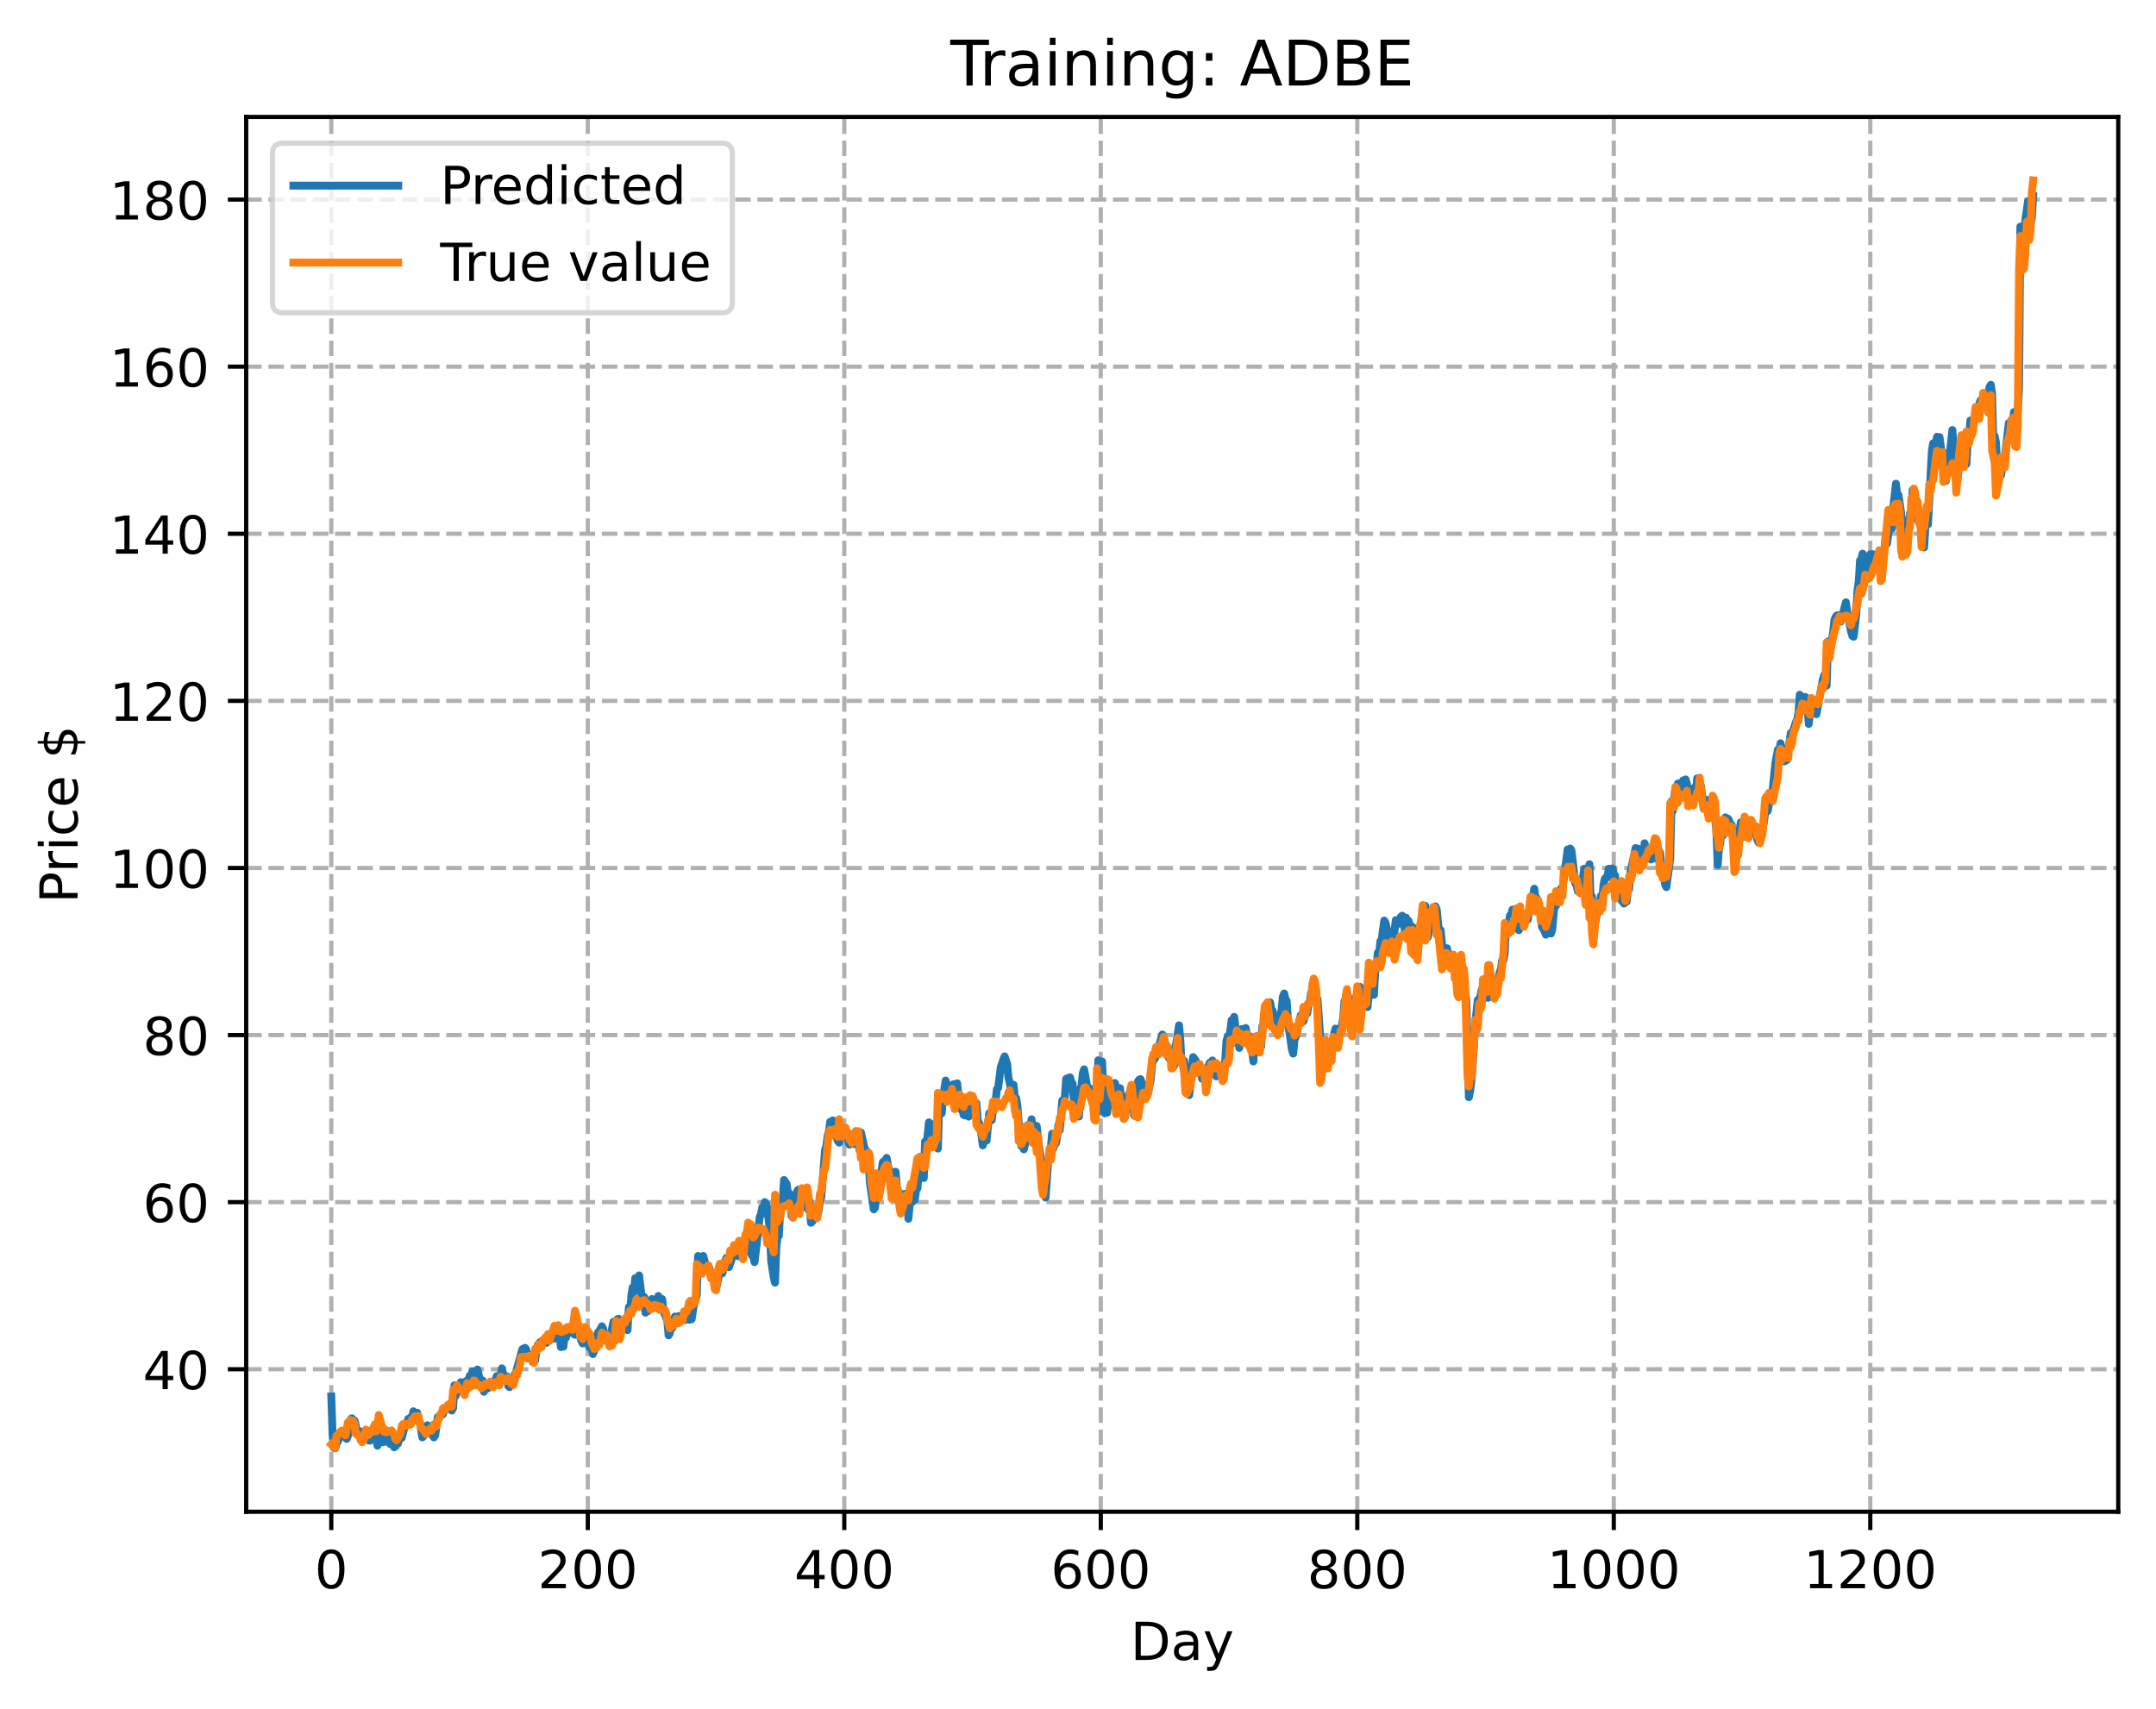 <?xml version="1.0" encoding="utf-8" standalone="no"?>
<!DOCTYPE svg PUBLIC "-//W3C//DTD SVG 1.1//EN"
  "http://www.w3.org/Graphics/SVG/1.1/DTD/svg11.dtd">
<!-- Created with matplotlib (https://matplotlib.org/) -->
<svg height="325.986pt" version="1.1" viewBox="0 0 411.286 325.986" width="411.286pt" xmlns="http://www.w3.org/2000/svg" xmlns:xlink="http://www.w3.org/1999/xlink">
 <defs>
  <style type="text/css">
*{stroke-linecap:butt;stroke-linejoin:round;}
  </style>
 </defs>
 <g id="figure_1">
  <g id="patch_1">
   <path d="M 0 325.986 
L 411.286 325.986 
L 411.286 0 
L 0 0 
z
" style="fill:#ffffff;"/>
  </g>
  <g id="axes_1">
   <g id="patch_2">
    <path d="M 46.966 288.43 
L 404.086 288.43 
L 404.086 22.318 
L 46.966 22.318 
z
" style="fill:#ffffff;"/>
   </g>
   <g id="matplotlib.axis_1">
    <g id="xtick_1">
     <g id="line2d_1">
      <path clip-path="url(#p4309d2ec4b)" d="M 63.198 288.43 
L 63.198 22.318 
" style="fill:none;stroke:#b0b0b0;stroke-dasharray:2.96,1.28;stroke-dashoffset:0;stroke-width:0.8;"/>
     </g>
     <g id="line2d_2">
      <defs>
       <path d="M 0 0 
L 0 3.5 
" id="m5f7c048224" style="stroke:#000000;stroke-width:0.8;"/>
      </defs>
      <g>
       <use style="stroke:#000000;stroke-width:0.8;" x="63.198" xlink:href="#m5f7c048224" y="288.43"/>
      </g>
     </g>
     <g id="text_1">
      <!-- 0 -->
      <defs>
       <path d="M 31.781 66.406 
Q 24.172 66.406 20.328 58.906 
Q 16.5 51.422 16.5 36.375 
Q 16.5 21.391 20.328 13.891 
Q 24.172 6.391 31.781 6.391 
Q 39.453 6.391 43.281 13.891 
Q 47.125 21.391 47.125 36.375 
Q 47.125 51.422 43.281 58.906 
Q 39.453 66.406 31.781 66.406 
z
M 31.781 74.219 
Q 44.047 74.219 50.516 64.516 
Q 56.984 54.828 56.984 36.375 
Q 56.984 17.969 50.516 8.266 
Q 44.047 -1.422 31.781 -1.422 
Q 19.531 -1.422 13.062 8.266 
Q 6.594 17.969 6.594 36.375 
Q 6.594 54.828 13.062 64.516 
Q 19.531 74.219 31.781 74.219 
z
" id="DejaVuSans-48"/>
      </defs>
      <g transform="translate(60.017 303.029)scale(0.1 -0.1)">
       <use xlink:href="#DejaVuSans-48"/>
      </g>
     </g>
    </g>
    <g id="xtick_2">
     <g id="line2d_3">
      <path clip-path="url(#p4309d2ec4b)" d="M 112.129 288.43 
L 112.129 22.318 
" style="fill:none;stroke:#b0b0b0;stroke-dasharray:2.96,1.28;stroke-dashoffset:0;stroke-width:0.8;"/>
     </g>
     <g id="line2d_4">
      <g>
       <use style="stroke:#000000;stroke-width:0.8;" x="112.129" xlink:href="#m5f7c048224" y="288.43"/>
      </g>
     </g>
     <g id="text_2">
      <!-- 200 -->
      <defs>
       <path d="M 19.188 8.297 
L 53.609 8.297 
L 53.609 0 
L 7.328 0 
L 7.328 8.297 
Q 12.938 14.109 22.625 23.891 
Q 32.328 33.688 34.812 36.531 
Q 39.547 41.844 41.422 45.531 
Q 43.312 49.219 43.312 52.781 
Q 43.312 58.594 39.234 62.25 
Q 35.156 65.922 28.609 65.922 
Q 23.969 65.922 18.812 64.312 
Q 13.672 62.703 7.812 59.422 
L 7.812 69.391 
Q 13.766 71.781 18.938 73 
Q 24.125 74.219 28.422 74.219 
Q 39.75 74.219 46.484 68.547 
Q 53.219 62.891 53.219 53.422 
Q 53.219 48.922 51.531 44.891 
Q 49.859 40.875 45.406 35.406 
Q 44.188 33.984 37.641 27.219 
Q 31.109 20.453 19.188 8.297 
z
" id="DejaVuSans-50"/>
      </defs>
      <g transform="translate(102.585 303.029)scale(0.1 -0.1)">
       <use xlink:href="#DejaVuSans-50"/>
       <use x="63.623" xlink:href="#DejaVuSans-48"/>
       <use x="127.246" xlink:href="#DejaVuSans-48"/>
      </g>
     </g>
    </g>
    <g id="xtick_3">
     <g id="line2d_5">
      <path clip-path="url(#p4309d2ec4b)" d="M 161.06 288.43 
L 161.06 22.318 
" style="fill:none;stroke:#b0b0b0;stroke-dasharray:2.96,1.28;stroke-dashoffset:0;stroke-width:0.8;"/>
     </g>
     <g id="line2d_6">
      <g>
       <use style="stroke:#000000;stroke-width:0.8;" x="161.06" xlink:href="#m5f7c048224" y="288.43"/>
      </g>
     </g>
     <g id="text_3">
      <!-- 400 -->
      <defs>
       <path d="M 37.797 64.312 
L 12.891 25.391 
L 37.797 25.391 
z
M 35.203 72.906 
L 47.609 72.906 
L 47.609 25.391 
L 58.016 25.391 
L 58.016 17.188 
L 47.609 17.188 
L 47.609 0 
L 37.797 0 
L 37.797 17.188 
L 4.891 17.188 
L 4.891 26.703 
z
" id="DejaVuSans-52"/>
      </defs>
      <g transform="translate(151.516 303.029)scale(0.1 -0.1)">
       <use xlink:href="#DejaVuSans-52"/>
       <use x="63.623" xlink:href="#DejaVuSans-48"/>
       <use x="127.246" xlink:href="#DejaVuSans-48"/>
      </g>
     </g>
    </g>
    <g id="xtick_4">
     <g id="line2d_7">
      <path clip-path="url(#p4309d2ec4b)" d="M 209.99 288.43 
L 209.99 22.318 
" style="fill:none;stroke:#b0b0b0;stroke-dasharray:2.96,1.28;stroke-dashoffset:0;stroke-width:0.8;"/>
     </g>
     <g id="line2d_8">
      <g>
       <use style="stroke:#000000;stroke-width:0.8;" x="209.99" xlink:href="#m5f7c048224" y="288.43"/>
      </g>
     </g>
     <g id="text_4">
      <!-- 600 -->
      <defs>
       <path d="M 33.016 40.375 
Q 26.375 40.375 22.484 35.828 
Q 18.609 31.297 18.609 23.391 
Q 18.609 15.531 22.484 10.953 
Q 26.375 6.391 33.016 6.391 
Q 39.656 6.391 43.531 10.953 
Q 47.406 15.531 47.406 23.391 
Q 47.406 31.297 43.531 35.828 
Q 39.656 40.375 33.016 40.375 
z
M 52.594 71.297 
L 52.594 62.312 
Q 48.875 64.062 45.094 64.984 
Q 41.312 65.922 37.594 65.922 
Q 27.828 65.922 22.672 59.328 
Q 17.531 52.734 16.797 39.406 
Q 19.672 43.656 24.016 45.922 
Q 28.375 48.188 33.594 48.188 
Q 44.578 48.188 50.953 41.516 
Q 57.328 34.859 57.328 23.391 
Q 57.328 12.156 50.688 5.359 
Q 44.047 -1.422 33.016 -1.422 
Q 20.359 -1.422 13.672 8.266 
Q 6.984 17.969 6.984 36.375 
Q 6.984 53.656 15.188 63.938 
Q 23.391 74.219 37.203 74.219 
Q 40.922 74.219 44.703 73.484 
Q 48.484 72.75 52.594 71.297 
z
" id="DejaVuSans-54"/>
      </defs>
      <g transform="translate(200.446 303.029)scale(0.1 -0.1)">
       <use xlink:href="#DejaVuSans-54"/>
       <use x="63.623" xlink:href="#DejaVuSans-48"/>
       <use x="127.246" xlink:href="#DejaVuSans-48"/>
      </g>
     </g>
    </g>
    <g id="xtick_5">
     <g id="line2d_9">
      <path clip-path="url(#p4309d2ec4b)" d="M 258.921 288.43 
L 258.921 22.318 
" style="fill:none;stroke:#b0b0b0;stroke-dasharray:2.96,1.28;stroke-dashoffset:0;stroke-width:0.8;"/>
     </g>
     <g id="line2d_10">
      <g>
       <use style="stroke:#000000;stroke-width:0.8;" x="258.921" xlink:href="#m5f7c048224" y="288.43"/>
      </g>
     </g>
     <g id="text_5">
      <!-- 800 -->
      <defs>
       <path d="M 31.781 34.625 
Q 24.75 34.625 20.719 30.859 
Q 16.703 27.094 16.703 20.516 
Q 16.703 13.922 20.719 10.156 
Q 24.75 6.391 31.781 6.391 
Q 38.812 6.391 42.859 10.172 
Q 46.922 13.969 46.922 20.516 
Q 46.922 27.094 42.891 30.859 
Q 38.875 34.625 31.781 34.625 
z
M 21.922 38.812 
Q 15.578 40.375 12.031 44.719 
Q 8.5 49.078 8.5 55.328 
Q 8.5 64.062 14.719 69.141 
Q 20.953 74.219 31.781 74.219 
Q 42.672 74.219 48.875 69.141 
Q 55.078 64.062 55.078 55.328 
Q 55.078 49.078 51.531 44.719 
Q 48 40.375 41.703 38.812 
Q 48.828 37.156 52.797 32.312 
Q 56.781 27.484 56.781 20.516 
Q 56.781 9.906 50.312 4.234 
Q 43.844 -1.422 31.781 -1.422 
Q 19.734 -1.422 13.25 4.234 
Q 6.781 9.906 6.781 20.516 
Q 6.781 27.484 10.781 32.312 
Q 14.797 37.156 21.922 38.812 
z
M 18.312 54.391 
Q 18.312 48.734 21.844 45.562 
Q 25.391 42.391 31.781 42.391 
Q 38.141 42.391 41.719 45.562 
Q 45.312 48.734 45.312 54.391 
Q 45.312 60.062 41.719 63.234 
Q 38.141 66.406 31.781 66.406 
Q 25.391 66.406 21.844 63.234 
Q 18.312 60.062 18.312 54.391 
z
" id="DejaVuSans-56"/>
      </defs>
      <g transform="translate(249.377 303.029)scale(0.1 -0.1)">
       <use xlink:href="#DejaVuSans-56"/>
       <use x="63.623" xlink:href="#DejaVuSans-48"/>
       <use x="127.246" xlink:href="#DejaVuSans-48"/>
      </g>
     </g>
    </g>
    <g id="xtick_6">
     <g id="line2d_11">
      <path clip-path="url(#p4309d2ec4b)" d="M 307.851 288.43 
L 307.851 22.318 
" style="fill:none;stroke:#b0b0b0;stroke-dasharray:2.96,1.28;stroke-dashoffset:0;stroke-width:0.8;"/>
     </g>
     <g id="line2d_12">
      <g>
       <use style="stroke:#000000;stroke-width:0.8;" x="307.851" xlink:href="#m5f7c048224" y="288.43"/>
      </g>
     </g>
     <g id="text_6">
      <!-- 1000 -->
      <defs>
       <path d="M 12.406 8.297 
L 28.516 8.297 
L 28.516 63.922 
L 10.984 60.406 
L 10.984 69.391 
L 28.422 72.906 
L 38.281 72.906 
L 38.281 8.297 
L 54.391 8.297 
L 54.391 0 
L 12.406 0 
z
" id="DejaVuSans-49"/>
      </defs>
      <g transform="translate(295.126 303.029)scale(0.1 -0.1)">
       <use xlink:href="#DejaVuSans-49"/>
       <use x="63.623" xlink:href="#DejaVuSans-48"/>
       <use x="127.246" xlink:href="#DejaVuSans-48"/>
       <use x="190.869" xlink:href="#DejaVuSans-48"/>
      </g>
     </g>
    </g>
    <g id="xtick_7">
     <g id="line2d_13">
      <path clip-path="url(#p4309d2ec4b)" d="M 356.782 288.43 
L 356.782 22.318 
" style="fill:none;stroke:#b0b0b0;stroke-dasharray:2.96,1.28;stroke-dashoffset:0;stroke-width:0.8;"/>
     </g>
     <g id="line2d_14">
      <g>
       <use style="stroke:#000000;stroke-width:0.8;" x="356.782" xlink:href="#m5f7c048224" y="288.43"/>
      </g>
     </g>
     <g id="text_7">
      <!-- 1200 -->
      <g transform="translate(344.057 303.029)scale(0.1 -0.1)">
       <use xlink:href="#DejaVuSans-49"/>
       <use x="63.623" xlink:href="#DejaVuSans-50"/>
       <use x="127.246" xlink:href="#DejaVuSans-48"/>
       <use x="190.869" xlink:href="#DejaVuSans-48"/>
      </g>
     </g>
    </g>
    <g id="text_8">
     <!-- Day -->
     <defs>
      <path d="M 19.672 64.797 
L 19.672 8.109 
L 31.594 8.109 
Q 46.688 8.109 53.688 14.938 
Q 60.688 21.781 60.688 36.531 
Q 60.688 51.172 53.688 57.984 
Q 46.688 64.797 31.594 64.797 
z
M 9.812 72.906 
L 30.078 72.906 
Q 51.266 72.906 61.172 64.094 
Q 71.094 55.281 71.094 36.531 
Q 71.094 17.672 61.125 8.828 
Q 51.172 0 30.078 0 
L 9.812 0 
z
" id="DejaVuSans-68"/>
      <path d="M 34.281 27.484 
Q 23.391 27.484 19.188 25 
Q 14.984 22.516 14.984 16.5 
Q 14.984 11.719 18.141 8.906 
Q 21.297 6.109 26.703 6.109 
Q 34.188 6.109 38.703 11.406 
Q 43.219 16.703 43.219 25.484 
L 43.219 27.484 
z
M 52.203 31.203 
L 52.203 0 
L 43.219 0 
L 43.219 8.297 
Q 40.141 3.328 35.547 0.953 
Q 30.953 -1.422 24.312 -1.422 
Q 15.922 -1.422 10.953 3.297 
Q 6 8.016 6 15.922 
Q 6 25.141 12.172 29.828 
Q 18.359 34.516 30.609 34.516 
L 43.219 34.516 
L 43.219 35.406 
Q 43.219 41.609 39.141 45 
Q 35.062 48.391 27.688 48.391 
Q 23 48.391 18.547 47.266 
Q 14.109 46.141 10.016 43.891 
L 10.016 52.203 
Q 14.938 54.109 19.578 55.047 
Q 24.219 56 28.609 56 
Q 40.484 56 46.344 49.844 
Q 52.203 43.703 52.203 31.203 
z
" id="DejaVuSans-97"/>
      <path d="M 32.172 -5.078 
Q 28.375 -14.844 24.75 -17.812 
Q 21.141 -20.797 15.094 -20.797 
L 7.906 -20.797 
L 7.906 -13.281 
L 13.188 -13.281 
Q 16.891 -13.281 18.938 -11.516 
Q 21 -9.766 23.484 -3.219 
L 25.094 0.875 
L 2.984 54.688 
L 12.5 54.688 
L 29.594 11.922 
L 46.688 54.688 
L 56.203 54.688 
z
" id="DejaVuSans-121"/>
     </defs>
     <g transform="translate(215.652 316.707)scale(0.1 -0.1)">
      <use xlink:href="#DejaVuSans-68"/>
      <use x="77.002" xlink:href="#DejaVuSans-97"/>
      <use x="138.281" xlink:href="#DejaVuSans-121"/>
     </g>
    </g>
   </g>
   <g id="matplotlib.axis_2">
    <g id="ytick_1">
     <g id="line2d_15">
      <path clip-path="url(#p4309d2ec4b)" d="M 46.966 261.245 
L 404.086 261.245 
" style="fill:none;stroke:#b0b0b0;stroke-dasharray:2.96,1.28;stroke-dashoffset:0;stroke-width:0.8;"/>
     </g>
     <g id="line2d_16">
      <defs>
       <path d="M 0 0 
L -3.5 0 
" id="mab8cceac01" style="stroke:#000000;stroke-width:0.8;"/>
      </defs>
      <g>
       <use style="stroke:#000000;stroke-width:0.8;" x="46.966" xlink:href="#mab8cceac01" y="261.245"/>
      </g>
     </g>
     <g id="text_9">
      <!-- 40 -->
      <g transform="translate(27.241 265.044)scale(0.1 -0.1)">
       <use xlink:href="#DejaVuSans-52"/>
       <use x="63.623" xlink:href="#DejaVuSans-48"/>
      </g>
     </g>
    </g>
    <g id="ytick_2">
     <g id="line2d_17">
      <path clip-path="url(#p4309d2ec4b)" d="M 46.966 229.364 
L 404.086 229.364 
" style="fill:none;stroke:#b0b0b0;stroke-dasharray:2.96,1.28;stroke-dashoffset:0;stroke-width:0.8;"/>
     </g>
     <g id="line2d_18">
      <g>
       <use style="stroke:#000000;stroke-width:0.8;" x="46.966" xlink:href="#mab8cceac01" y="229.364"/>
      </g>
     </g>
     <g id="text_10">
      <!-- 60 -->
      <g transform="translate(27.241 233.163)scale(0.1 -0.1)">
       <use xlink:href="#DejaVuSans-54"/>
       <use x="63.623" xlink:href="#DejaVuSans-48"/>
      </g>
     </g>
    </g>
    <g id="ytick_3">
     <g id="line2d_19">
      <path clip-path="url(#p4309d2ec4b)" d="M 46.966 197.484 
L 404.086 197.484 
" style="fill:none;stroke:#b0b0b0;stroke-dasharray:2.96,1.28;stroke-dashoffset:0;stroke-width:0.8;"/>
     </g>
     <g id="line2d_20">
      <g>
       <use style="stroke:#000000;stroke-width:0.8;" x="46.966" xlink:href="#mab8cceac01" y="197.484"/>
      </g>
     </g>
     <g id="text_11">
      <!-- 80 -->
      <g transform="translate(27.241 201.283)scale(0.1 -0.1)">
       <use xlink:href="#DejaVuSans-56"/>
       <use x="63.623" xlink:href="#DejaVuSans-48"/>
      </g>
     </g>
    </g>
    <g id="ytick_4">
     <g id="line2d_21">
      <path clip-path="url(#p4309d2ec4b)" d="M 46.966 165.603 
L 404.086 165.603 
" style="fill:none;stroke:#b0b0b0;stroke-dasharray:2.96,1.28;stroke-dashoffset:0;stroke-width:0.8;"/>
     </g>
     <g id="line2d_22">
      <g>
       <use style="stroke:#000000;stroke-width:0.8;" x="46.966" xlink:href="#mab8cceac01" y="165.603"/>
      </g>
     </g>
     <g id="text_12">
      <!-- 100 -->
      <g transform="translate(20.878 169.402)scale(0.1 -0.1)">
       <use xlink:href="#DejaVuSans-49"/>
       <use x="63.623" xlink:href="#DejaVuSans-48"/>
       <use x="127.246" xlink:href="#DejaVuSans-48"/>
      </g>
     </g>
    </g>
    <g id="ytick_5">
     <g id="line2d_23">
      <path clip-path="url(#p4309d2ec4b)" d="M 46.966 133.722 
L 404.086 133.722 
" style="fill:none;stroke:#b0b0b0;stroke-dasharray:2.96,1.28;stroke-dashoffset:0;stroke-width:0.8;"/>
     </g>
     <g id="line2d_24">
      <g>
       <use style="stroke:#000000;stroke-width:0.8;" x="46.966" xlink:href="#mab8cceac01" y="133.722"/>
      </g>
     </g>
     <g id="text_13">
      <!-- 120 -->
      <g transform="translate(20.878 137.521)scale(0.1 -0.1)">
       <use xlink:href="#DejaVuSans-49"/>
       <use x="63.623" xlink:href="#DejaVuSans-50"/>
       <use x="127.246" xlink:href="#DejaVuSans-48"/>
      </g>
     </g>
    </g>
    <g id="ytick_6">
     <g id="line2d_25">
      <path clip-path="url(#p4309d2ec4b)" d="M 46.966 101.842 
L 404.086 101.842 
" style="fill:none;stroke:#b0b0b0;stroke-dasharray:2.96,1.28;stroke-dashoffset:0;stroke-width:0.8;"/>
     </g>
     <g id="line2d_26">
      <g>
       <use style="stroke:#000000;stroke-width:0.8;" x="46.966" xlink:href="#mab8cceac01" y="101.842"/>
      </g>
     </g>
     <g id="text_14">
      <!-- 140 -->
      <g transform="translate(20.878 105.641)scale(0.1 -0.1)">
       <use xlink:href="#DejaVuSans-49"/>
       <use x="63.623" xlink:href="#DejaVuSans-52"/>
       <use x="127.246" xlink:href="#DejaVuSans-48"/>
      </g>
     </g>
    </g>
    <g id="ytick_7">
     <g id="line2d_27">
      <path clip-path="url(#p4309d2ec4b)" d="M 46.966 69.961 
L 404.086 69.961 
" style="fill:none;stroke:#b0b0b0;stroke-dasharray:2.96,1.28;stroke-dashoffset:0;stroke-width:0.8;"/>
     </g>
     <g id="line2d_28">
      <g>
       <use style="stroke:#000000;stroke-width:0.8;" x="46.966" xlink:href="#mab8cceac01" y="69.961"/>
      </g>
     </g>
     <g id="text_15">
      <!-- 160 -->
      <g transform="translate(20.878 73.76)scale(0.1 -0.1)">
       <use xlink:href="#DejaVuSans-49"/>
       <use x="63.623" xlink:href="#DejaVuSans-54"/>
       <use x="127.246" xlink:href="#DejaVuSans-48"/>
      </g>
     </g>
    </g>
    <g id="ytick_8">
     <g id="line2d_29">
      <path clip-path="url(#p4309d2ec4b)" d="M 46.966 38.08 
L 404.086 38.08 
" style="fill:none;stroke:#b0b0b0;stroke-dasharray:2.96,1.28;stroke-dashoffset:0;stroke-width:0.8;"/>
     </g>
     <g id="line2d_30">
      <g>
       <use style="stroke:#000000;stroke-width:0.8;" x="46.966" xlink:href="#mab8cceac01" y="38.08"/>
      </g>
     </g>
     <g id="text_16">
      <!-- 180 -->
      <g transform="translate(20.878 41.88)scale(0.1 -0.1)">
       <use xlink:href="#DejaVuSans-49"/>
       <use x="63.623" xlink:href="#DejaVuSans-56"/>
       <use x="127.246" xlink:href="#DejaVuSans-48"/>
      </g>
     </g>
    </g>
    <g id="text_17">
     <!-- Price $ -->
     <defs>
      <path d="M 19.672 64.797 
L 19.672 37.406 
L 32.078 37.406 
Q 38.969 37.406 42.719 40.969 
Q 46.484 44.531 46.484 51.125 
Q 46.484 57.672 42.719 61.234 
Q 38.969 64.797 32.078 64.797 
z
M 9.812 72.906 
L 32.078 72.906 
Q 44.344 72.906 50.609 67.359 
Q 56.891 61.812 56.891 51.125 
Q 56.891 40.328 50.609 34.812 
Q 44.344 29.297 32.078 29.297 
L 19.672 29.297 
L 19.672 0 
L 9.812 0 
z
" id="DejaVuSans-80"/>
      <path d="M 41.109 46.297 
Q 39.594 47.172 37.812 47.578 
Q 36.031 48 33.891 48 
Q 26.266 48 22.188 43.047 
Q 18.109 38.094 18.109 28.812 
L 18.109 0 
L 9.078 0 
L 9.078 54.688 
L 18.109 54.688 
L 18.109 46.188 
Q 20.953 51.172 25.484 53.578 
Q 30.031 56 36.531 56 
Q 37.453 56 38.578 55.875 
Q 39.703 55.766 41.062 55.516 
z
" id="DejaVuSans-114"/>
      <path d="M 9.422 54.688 
L 18.406 54.688 
L 18.406 0 
L 9.422 0 
z
M 9.422 75.984 
L 18.406 75.984 
L 18.406 64.594 
L 9.422 64.594 
z
" id="DejaVuSans-105"/>
      <path d="M 48.781 52.594 
L 48.781 44.188 
Q 44.969 46.297 41.141 47.344 
Q 37.312 48.391 33.406 48.391 
Q 24.656 48.391 19.812 42.844 
Q 14.984 37.312 14.984 27.297 
Q 14.984 17.281 19.812 11.734 
Q 24.656 6.203 33.406 6.203 
Q 37.312 6.203 41.141 7.25 
Q 44.969 8.297 48.781 10.406 
L 48.781 2.094 
Q 45.016 0.344 40.984 -0.531 
Q 36.969 -1.422 32.422 -1.422 
Q 20.062 -1.422 12.781 6.344 
Q 5.516 14.109 5.516 27.297 
Q 5.516 40.672 12.859 48.328 
Q 20.219 56 33.016 56 
Q 37.156 56 41.109 55.141 
Q 45.062 54.297 48.781 52.594 
z
" id="DejaVuSans-99"/>
      <path d="M 56.203 29.594 
L 56.203 25.203 
L 14.891 25.203 
Q 15.484 15.922 20.484 11.062 
Q 25.484 6.203 34.422 6.203 
Q 39.594 6.203 44.453 7.469 
Q 49.312 8.734 54.109 11.281 
L 54.109 2.781 
Q 49.266 0.734 44.188 -0.344 
Q 39.109 -1.422 33.891 -1.422 
Q 20.797 -1.422 13.156 6.188 
Q 5.516 13.812 5.516 26.812 
Q 5.516 40.234 12.766 48.109 
Q 20.016 56 32.328 56 
Q 43.359 56 49.781 48.891 
Q 56.203 41.797 56.203 29.594 
z
M 47.219 32.234 
Q 47.125 39.594 43.094 43.984 
Q 39.062 48.391 32.422 48.391 
Q 24.906 48.391 20.391 44.141 
Q 15.875 39.891 15.188 32.172 
z
" id="DejaVuSans-101"/>
      <path id="DejaVuSans-32"/>
      <path d="M 33.797 -14.703 
L 28.906 -14.703 
L 28.859 0 
Q 23.734 0.094 18.609 1.188 
Q 13.484 2.297 8.297 4.5 
L 8.297 13.281 
Q 13.281 10.156 18.375 8.562 
Q 23.484 6.984 28.906 6.938 
L 28.906 29.203 
Q 18.109 30.953 13.203 35.156 
Q 8.297 39.359 8.297 46.688 
Q 8.297 54.641 13.625 59.219 
Q 18.953 63.812 28.906 64.5 
L 28.906 75.984 
L 33.797 75.984 
L 33.797 64.656 
Q 38.328 64.453 42.578 63.688 
Q 46.828 62.938 50.875 61.625 
L 50.875 53.078 
Q 46.828 55.125 42.547 56.25 
Q 38.281 57.375 33.797 57.562 
L 33.797 36.719 
Q 44.875 35.016 50.094 30.609 
Q 55.328 26.219 55.328 18.609 
Q 55.328 10.359 49.781 5.594 
Q 44.234 0.828 33.797 0.094 
z
M 28.906 37.594 
L 28.906 57.625 
Q 23.25 56.984 20.266 54.391 
Q 17.281 51.812 17.281 47.516 
Q 17.281 43.312 20.031 40.969 
Q 22.797 38.625 28.906 37.594 
z
M 33.797 28.219 
L 33.797 7.078 
Q 39.984 7.906 43.141 10.594 
Q 46.297 13.281 46.297 17.672 
Q 46.297 21.969 43.281 24.5 
Q 40.281 27.047 33.797 28.219 
z
" id="DejaVuSans-36"/>
     </defs>
     <g transform="translate(14.798 172.342)rotate(-90)scale(0.1 -0.1)">
      <use xlink:href="#DejaVuSans-80"/>
      <use x="58.553" xlink:href="#DejaVuSans-114"/>
      <use x="99.666" xlink:href="#DejaVuSans-105"/>
      <use x="127.449" xlink:href="#DejaVuSans-99"/>
      <use x="182.43" xlink:href="#DejaVuSans-101"/>
      <use x="243.953" xlink:href="#DejaVuSans-32"/>
      <use x="275.74" xlink:href="#DejaVuSans-36"/>
     </g>
    </g>
   </g>
   <g id="line2d_31">
    <path clip-path="url(#p4309d2ec4b)" d="M 63.198 266.448 
L 63.443 273.708 
L 63.688 276.229 
L 63.932 276.334 
L 64.177 275.484 
L 64.422 275.097 
L 64.911 273.994 
L 65.156 274.004 
L 65.645 273.36 
L 65.89 274.143 
L 66.134 274.532 
L 66.379 273.928 
L 66.623 271.876 
L 66.868 270.877 
L 67.113 270.6 
L 67.357 271.58 
L 67.602 270.993 
L 67.847 271.803 
L 68.091 273.647 
L 68.336 273.549 
L 68.581 273.226 
L 68.825 273.11 
L 69.07 274.056 
L 69.559 274.604 
L 69.804 273.543 
L 70.049 273.208 
L 70.293 274.82 
L 70.538 274.872 
L 70.783 273.911 
L 71.027 274.719 
L 71.272 273.314 
L 71.517 273.182 
L 71.761 273.586 
L 72.006 275.832 
L 72.495 270.884 
L 72.74 274.652 
L 72.984 275.184 
L 73.229 274.773 
L 73.474 275.085 
L 73.718 273.741 
L 73.963 275.042 
L 74.208 274.012 
L 74.452 275.512 
L 74.942 274.088 
L 75.186 276.138 
L 75.431 275.98 
L 75.676 275.524 
L 75.92 275.44 
L 76.165 274.463 
L 76.41 274.325 
L 76.654 274.325 
L 77.144 272.362 
L 77.388 272.015 
L 77.878 270.717 
L 78.122 270.963 
L 78.367 270.403 
L 78.611 270.52 
L 78.856 269.265 
L 79.101 270.16 
L 79.345 269.571 
L 79.59 269.546 
L 79.835 271.282 
L 80.079 271.284 
L 80.569 274.244 
L 80.813 274.005 
L 81.303 272.706 
L 81.547 271.921 
L 82.037 272.281 
L 82.526 273.917 
L 82.771 274.248 
L 83.015 273.882 
L 83.505 270.38 
L 83.749 270.531 
L 83.994 269.954 
L 84.239 269.738 
L 84.483 269.855 
L 84.728 269.038 
L 85.217 268.609 
L 85.462 268.883 
L 85.706 268.364 
L 86.196 269.127 
L 86.44 268.657 
L 86.685 264.314 
L 86.93 266.335 
L 87.419 264.76 
L 87.664 264.887 
L 87.908 263.709 
L 88.153 264.376 
L 88.398 264.232 
L 88.642 264.362 
L 88.887 263.516 
L 89.132 264.172 
L 89.621 262.463 
L 89.866 262.796 
L 90.11 261.675 
L 90.355 262.612 
L 90.599 262.988 
L 91.089 261.293 
L 91.578 263.458 
L 92.067 263.383 
L 92.312 265.551 
L 92.557 264.415 
L 92.801 264.977 
L 93.046 264.906 
L 93.291 264.646 
L 93.535 264.061 
L 93.78 264.116 
L 94.025 264.551 
L 94.759 262.553 
L 95.248 262.855 
L 95.493 262.615 
L 95.737 261.076 
L 96.227 263.229 
L 96.716 262.594 
L 96.96 264.442 
L 97.205 264.655 
L 97.45 263.177 
L 97.694 262.924 
L 97.939 263.625 
L 98.184 262.19 
L 98.428 261.845 
L 99.652 257.411 
L 99.896 258.373 
L 100.141 257.155 
L 100.386 257.465 
L 100.63 259.152 
L 100.875 258.957 
L 101.12 258.486 
L 101.364 258.548 
L 101.609 259.835 
L 101.854 259.819 
L 102.098 259.544 
L 102.343 257.42 
L 102.587 257.415 
L 102.832 256.33 
L 103.077 256.032 
L 103.321 256.478 
L 103.566 255.772 
L 103.811 256.252 
L 104.055 255.444 
L 104.3 256.189 
L 104.545 255.001 
L 104.789 255.259 
L 105.279 255.381 
L 105.523 255.321 
L 105.768 255.42 
L 106.013 255.29 
L 106.257 254.288 
L 106.502 255.407 
L 106.747 254.792 
L 106.991 257.029 
L 107.236 255.418 
L 107.481 256.931 
L 107.725 254.333 
L 107.97 255.215 
L 108.215 254.085 
L 108.459 254.123 
L 108.704 253.174 
L 108.948 253.386 
L 109.193 254.382 
L 109.438 253.96 
L 109.682 254.682 
L 109.927 253.709 
L 110.172 253.744 
L 110.416 254.797 
L 110.661 254.901 
L 110.906 255.852 
L 111.15 256.322 
L 111.395 255.305 
L 111.64 254.949 
L 111.884 255.727 
L 112.129 255.833 
L 112.374 257.011 
L 112.863 257.271 
L 113.108 258.352 
L 113.352 257.681 
L 113.842 254.853 
L 114.086 254.206 
L 114.331 253.952 
L 114.82 253.042 
L 115.065 253.478 
L 115.309 255.713 
L 115.554 255.819 
L 115.799 255.213 
L 116.043 255.105 
L 116.288 255.695 
L 117.022 252.184 
L 117.267 252.629 
L 117.511 252.39 
L 117.756 251.704 
L 118.001 251.606 
L 118.245 252.441 
L 118.49 252.523 
L 118.735 253.287 
L 118.979 253.129 
L 119.224 253.539 
L 119.469 251.688 
L 119.713 253.784 
L 119.958 249.409 
L 120.203 250.381 
L 120.447 247.041 
L 120.692 245.621 
L 120.936 246.547 
L 121.181 243.87 
L 121.426 244.681 
L 121.67 244.734 
L 121.915 243.341 
L 122.404 247.341 
L 122.649 248.023 
L 122.894 247.466 
L 123.138 250.461 
L 123.383 250.048 
L 123.628 250.134 
L 124.117 248.447 
L 124.362 247.836 
L 124.606 249.089 
L 125.096 248.507 
L 125.34 249.116 
L 125.585 247.259 
L 125.83 248.697 
L 126.074 248.529 
L 126.319 247.851 
L 126.563 250.141 
L 127.297 252.011 
L 127.542 254.775 
L 127.787 254.38 
L 128.031 253.037 
L 128.276 253.362 
L 128.521 251.799 
L 128.765 251.185 
L 129.255 251.637 
L 129.499 251.101 
L 129.989 251.821 
L 130.233 250.853 
L 130.723 251.838 
L 130.967 250.418 
L 131.212 250.661 
L 131.457 251.808 
L 131.946 251.696 
L 132.435 248.53 
L 132.924 247.192 
L 133.169 239.637 
L 133.414 241.488 
L 133.658 239.861 
L 133.903 240.644 
L 134.148 239.619 
L 134.637 241.438 
L 134.882 241.59 
L 135.126 241.489 
L 135.371 242.116 
L 135.616 243.161 
L 135.86 243.066 
L 136.35 245.325 
L 136.594 245.961 
L 137.084 243.704 
L 137.328 242.162 
L 137.573 242.088 
L 137.818 242.927 
L 138.307 240.624 
L 138.551 240.016 
L 138.796 240.464 
L 139.041 241.791 
L 139.53 240.427 
L 139.775 238.767 
L 140.019 239.517 
L 140.264 239.235 
L 140.509 237.498 
L 140.753 239.669 
L 140.998 239.277 
L 141.243 239.34 
L 141.487 238.909 
L 141.977 239.068 
L 142.221 238.793 
L 142.466 237.618 
L 142.711 238.027 
L 142.955 236.971 
L 143.2 238.694 
L 143.445 239.556 
L 143.689 239.749 
L 143.934 240.802 
L 144.423 236.739 
L 144.912 232.225 
L 145.157 231.707 
L 145.402 230.376 
L 145.646 231.456 
L 145.891 229.355 
L 146.136 229.633 
L 146.38 230.466 
L 146.87 234.939 
L 147.114 240.606 
L 147.604 243.774 
L 147.848 244.721 
L 148.093 237.893 
L 148.338 235.985 
L 148.582 235.788 
L 148.827 231.136 
L 149.072 229.557 
L 149.316 228.968 
L 149.561 225.138 
L 150.05 225.845 
L 150.295 227.497 
L 150.539 227.672 
L 150.784 228.843 
L 151.029 232.069 
L 151.518 230.914 
L 151.763 230.416 
L 152.007 227.398 
L 152.252 227.008 
L 152.497 227.137 
L 152.741 229.025 
L 152.986 228.179 
L 153.231 228.571 
L 153.475 230.282 
L 153.72 229.849 
L 153.965 229.845 
L 154.209 230.865 
L 154.454 229.233 
L 154.699 233.306 
L 154.943 233.094 
L 155.188 232.683 
L 155.433 231.108 
L 155.677 232.334 
L 155.922 231.936 
L 156.166 231.056 
L 156.411 229.24 
L 156.656 228.509 
L 157.145 222.568 
L 157.39 219.39 
L 157.634 218.662 
L 157.879 216.723 
L 158.124 215.859 
L 158.368 214.027 
L 158.613 214.412 
L 158.858 213.766 
L 159.102 215.483 
L 159.836 217.704 
L 160.081 218.012 
L 160.326 216.372 
L 160.57 216.622 
L 160.815 216.152 
L 161.06 215.391 
L 161.304 215.697 
L 161.794 217.624 
L 162.038 218.385 
L 162.283 216.396 
L 162.527 217.706 
L 162.772 216.564 
L 163.017 218.292 
L 163.261 217.384 
L 163.506 217.009 
L 163.751 217.034 
L 163.995 219.568 
L 164.24 216.061 
L 164.974 219.355 
L 165.219 219.456 
L 165.463 221.631 
L 165.708 221.667 
L 165.953 225.752 
L 166.687 230.739 
L 166.931 230.381 
L 167.421 225.164 
L 167.665 225.99 
L 167.91 225.035 
L 168.399 221.761 
L 168.644 221.515 
L 168.888 221.511 
L 169.133 220.921 
L 169.622 223.395 
L 170.112 225.338 
L 170.356 223.6 
L 170.601 223.639 
L 170.846 223.564 
L 171.335 229.012 
L 171.58 229.209 
L 171.824 230.356 
L 172.069 227.802 
L 172.314 228.349 
L 172.558 229.581 
L 172.803 227.74 
L 173.048 229.117 
L 173.292 232.53 
L 173.537 229.837 
L 173.782 229.391 
L 174.026 229.315 
L 174.271 225.938 
L 174.515 228.881 
L 174.76 227.018 
L 175.005 226.748 
L 175.494 221.512 
L 175.739 222.999 
L 175.983 220.999 
L 176.228 224.758 
L 176.473 217.791 
L 176.717 218.895 
L 177.207 214.139 
L 177.696 215.537 
L 177.941 214.517 
L 178.185 214.932 
L 178.43 218.463 
L 178.919 219.148 
L 179.164 210.447 
L 179.409 212.515 
L 179.653 212.403 
L 179.898 209.491 
L 180.387 206.164 
L 180.632 206.923 
L 180.876 209.085 
L 181.366 207.272 
L 181.61 208.1 
L 181.855 206.867 
L 182.1 207.908 
L 182.589 206.692 
L 183.078 211.288 
L 183.323 211.668 
L 183.568 211.628 
L 183.812 212.715 
L 184.057 212.815 
L 184.302 212.678 
L 184.546 211.318 
L 184.791 213.049 
L 185.036 210.805 
L 185.28 211.434 
L 185.525 209.128 
L 185.77 210.465 
L 186.014 210.722 
L 186.259 210.453 
L 186.503 213.627 
L 186.993 214.895 
L 187.482 218.529 
L 187.727 217.13 
L 187.971 216.562 
L 188.216 217.613 
L 188.705 212.403 
L 188.95 212.212 
L 189.195 213.714 
L 189.439 211.668 
L 189.929 209.985 
L 190.173 207.8 
L 190.418 207.515 
L 190.907 203.57 
L 191.641 201.55 
L 192.13 202.998 
L 192.375 205.666 
L 192.62 206.572 
L 192.864 208.057 
L 193.109 207.762 
L 193.354 206.97 
L 193.598 209.416 
L 193.843 209.474 
L 194.088 211.031 
L 194.577 217.276 
L 194.822 218.631 
L 195.066 217.275 
L 195.311 219.29 
L 195.8 217.422 
L 196.045 214.682 
L 196.29 215.972 
L 196.534 215.124 
L 196.779 213.548 
L 197.024 215.333 
L 197.268 215.508 
L 197.513 215.906 
L 197.758 214.82 
L 198.247 218.935 
L 198.491 220.508 
L 198.736 224.165 
L 198.981 226.151 
L 199.225 225.677 
L 199.47 228.492 
L 199.959 221.542 
L 200.204 220.571 
L 200.449 219.095 
L 200.693 216.32 
L 200.938 219.113 
L 201.183 218.216 
L 201.427 218.166 
L 201.672 216.862 
L 201.917 214.557 
L 202.161 215.657 
L 202.651 209.946 
L 202.895 211.213 
L 203.14 209.249 
L 203.385 205.842 
L 204.118 205.547 
L 204.363 206.472 
L 204.608 206.727 
L 205.097 212.832 
L 205.342 211.052 
L 205.586 212.956 
L 205.831 213.038 
L 206.076 207.819 
L 206.32 207.032 
L 206.565 204.75 
L 206.81 204.016 
L 207.544 208.155 
L 207.788 208.517 
L 208.033 207.727 
L 208.278 208.576 
L 208.522 210.192 
L 208.767 210.717 
L 209.256 212.427 
L 209.501 202.295 
L 209.746 205.766 
L 209.99 207.07 
L 210.235 202.523 
L 210.724 212.407 
L 210.969 209.328 
L 211.213 212.293 
L 211.458 207.979 
L 211.703 211.017 
L 211.947 208.619 
L 212.192 208.672 
L 212.681 206.642 
L 212.926 207.514 
L 213.171 209.94 
L 213.66 207.614 
L 214.149 212.29 
L 214.394 213.484 
L 214.639 213.05 
L 215.128 209.367 
L 215.373 208.664 
L 215.617 208.883 
L 215.862 207.343 
L 216.106 208.564 
L 216.351 212.846 
L 216.596 211.286 
L 217.085 206.313 
L 217.33 205.982 
L 217.574 205.897 
L 217.819 206.62 
L 218.064 209.108 
L 218.308 209.422 
L 218.798 207.044 
L 219.042 208.34 
L 219.532 205.886 
L 219.776 203.022 
L 220.021 202.296 
L 220.266 202.059 
L 220.51 201.561 
L 221.734 197.376 
L 222.467 199.5 
L 222.957 201.829 
L 223.201 202.057 
L 223.446 201.946 
L 223.691 202.322 
L 223.935 203.424 
L 224.18 199.802 
L 224.425 198.827 
L 224.914 195.62 
L 225.159 198.326 
L 225.403 202.909 
L 225.648 202.403 
L 225.893 202.402 
L 226.137 204.634 
L 226.382 208.006 
L 226.627 208.223 
L 226.871 208.923 
L 227.605 201.686 
L 228.094 202.318 
L 228.584 204.337 
L 228.828 203.607 
L 229.073 204.409 
L 229.318 205.831 
L 229.562 205.32 
L 229.807 204.022 
L 230.052 205.49 
L 230.296 205.134 
L 230.541 203.314 
L 230.786 202.766 
L 231.03 202.969 
L 231.275 202.326 
L 231.52 204.235 
L 231.764 204.48 
L 232.009 205.363 
L 232.254 203.393 
L 232.498 204.701 
L 232.988 204.738 
L 233.232 206.031 
L 233.477 204.541 
L 233.722 202.357 
L 233.966 198.593 
L 234.211 197.716 
L 234.455 198.497 
L 234.945 194.634 
L 235.189 197.159 
L 235.434 194.009 
L 235.679 195.867 
L 235.923 199.038 
L 236.168 197.011 
L 236.413 199.942 
L 236.902 196.333 
L 237.391 198.012 
L 237.636 196.13 
L 237.881 197.489 
L 238.125 197.508 
L 238.615 199.836 
L 238.859 200.561 
L 239.104 202.523 
L 239.349 197.885 
L 239.593 198.481 
L 240.082 200.67 
L 240.327 199.077 
L 240.572 199.73 
L 240.816 195.738 
L 241.061 195.602 
L 241.306 192.9 
L 241.55 192.673 
L 241.795 191.334 
L 242.284 191.229 
L 242.529 192.608 
L 242.774 192.827 
L 243.018 194.598 
L 243.263 194.516 
L 243.508 194.695 
L 243.752 196.435 
L 243.997 195.348 
L 244.242 193.609 
L 244.486 192.675 
L 244.731 190.128 
L 244.976 189.554 
L 245.22 190.689 
L 245.465 190.975 
L 245.709 195.074 
L 246.443 200.191 
L 246.688 201.026 
L 246.933 198.473 
L 247.177 197.864 
L 248.156 193.682 
L 248.401 194.119 
L 248.645 194.848 
L 249.135 193.333 
L 249.379 193.331 
L 249.624 191.506 
L 249.869 191.151 
L 250.113 189.421 
L 250.358 189.089 
L 250.603 187.8 
L 251.092 190.35 
L 251.337 190.587 
L 251.826 197.662 
L 252.07 202.907 
L 252.56 198.687 
L 252.804 198.517 
L 253.049 200.441 
L 253.294 199.829 
L 253.538 201.264 
L 253.783 201.057 
L 254.028 200.285 
L 254.272 199.982 
L 254.517 197.184 
L 254.762 196.251 
L 255.251 198.053 
L 255.74 196.358 
L 255.985 195.59 
L 256.23 194.276 
L 256.474 191.007 
L 256.719 190.635 
L 256.964 190.558 
L 257.208 190.161 
L 257.453 192.46 
L 257.697 191.628 
L 257.942 194.409 
L 258.187 193.449 
L 258.676 190.258 
L 258.921 191.534 
L 259.41 188.273 
L 259.655 190.818 
L 259.899 191.417 
L 260.144 190.168 
L 260.389 191.67 
L 260.633 190.891 
L 260.878 192.15 
L 261.367 187.585 
L 261.612 187.638 
L 261.857 189.139 
L 262.101 189.808 
L 262.346 185.331 
L 262.591 184.894 
L 262.835 181.775 
L 263.08 182.028 
L 263.325 179.565 
L 263.569 179.31 
L 264.058 175.638 
L 264.303 176.044 
L 264.792 178.227 
L 265.282 179.617 
L 265.526 179.439 
L 265.771 179.956 
L 266.26 175.554 
L 266.505 176.256 
L 266.75 176.261 
L 267.239 174.901 
L 267.484 174.711 
L 267.973 177.427 
L 268.218 175.084 
L 268.462 176.206 
L 268.707 175.689 
L 268.952 176.69 
L 269.196 176.634 
L 269.441 177.351 
L 269.685 177.01 
L 269.93 179.837 
L 270.175 179.113 
L 270.419 180.28 
L 270.664 177.939 
L 270.909 177.395 
L 271.398 174.163 
L 271.643 175.341 
L 271.887 172.807 
L 272.377 178.826 
L 273.355 173.61 
L 273.6 174.873 
L 273.845 172.933 
L 274.089 173.589 
L 274.579 178.666 
L 274.823 177.443 
L 275.068 179.968 
L 275.313 181.029 
L 275.557 183.337 
L 275.802 182.374 
L 276.046 180.92 
L 276.291 182.436 
L 276.536 182.29 
L 276.78 183.176 
L 277.025 182.656 
L 277.27 184.559 
L 277.514 184.13 
L 277.759 184.41 
L 278.004 187.594 
L 278.248 188.589 
L 278.493 187.86 
L 278.738 183.94 
L 279.227 185.633 
L 279.472 189.442 
L 279.716 190.768 
L 280.206 209.344 
L 280.45 208.199 
L 280.695 206.109 
L 280.94 203.055 
L 281.429 195.182 
L 281.918 190.752 
L 282.163 191.373 
L 282.652 188.778 
L 282.897 190.696 
L 283.386 187.953 
L 283.875 190.371 
L 284.12 186.362 
L 284.365 188.401 
L 284.609 189.378 
L 284.854 189.034 
L 285.099 190.17 
L 285.588 189.224 
L 285.833 186.734 
L 286.077 185.53 
L 286.322 184.894 
L 286.567 183.177 
L 286.811 183.208 
L 287.056 181.836 
L 287.301 176.231 
L 287.545 175.965 
L 287.79 176.471 
L 288.034 174.689 
L 288.279 174.443 
L 288.524 173.549 
L 288.768 173.495 
L 289.013 173.99 
L 289.258 175.466 
L 289.502 176.17 
L 289.747 177.478 
L 290.236 175.613 
L 290.481 176.353 
L 290.726 175.343 
L 290.97 175.537 
L 291.46 175.447 
L 291.704 173.778 
L 291.949 173.322 
L 292.194 172.445 
L 292.683 169.56 
L 292.928 171.518 
L 293.172 171.36 
L 293.417 172.744 
L 293.906 174.365 
L 294.151 176.843 
L 294.64 177.636 
L 294.885 178.331 
L 295.129 177.698 
L 295.374 177.739 
L 295.619 177.636 
L 295.863 178.115 
L 296.108 177.425 
L 296.597 171.979 
L 296.842 172.818 
L 297.087 171.819 
L 297.331 171.368 
L 297.821 169.46 
L 298.065 169.644 
L 299.044 162.074 
L 299.289 162.595 
L 299.533 161.889 
L 299.778 162.235 
L 300.512 168.565 
L 300.756 168.901 
L 301.001 170.068 
L 301.246 169.941 
L 301.49 170.415 
L 302.224 165.738 
L 302.469 166.228 
L 302.714 167.829 
L 303.203 164.89 
L 303.448 171.883 
L 303.692 171.023 
L 303.937 175.529 
L 304.182 176.373 
L 304.426 175.563 
L 304.671 174.123 
L 304.916 173.569 
L 305.405 170.9 
L 305.649 171.729 
L 305.894 168.795 
L 306.139 167.671 
L 306.383 167.418 
L 306.628 167.426 
L 306.873 165.762 
L 307.117 165.754 
L 307.362 166.9 
L 307.607 165.688 
L 307.851 166.753 
L 308.096 167.024 
L 308.341 170.075 
L 308.585 168.486 
L 308.83 169.902 
L 309.075 169.682 
L 309.319 171.796 
L 309.809 172.394 
L 310.053 170.546 
L 310.298 172.035 
L 310.543 169.683 
L 310.787 169.649 
L 311.032 166.454 
L 312.01 161.806 
L 312.255 163.483 
L 312.5 161.926 
L 312.744 162.238 
L 312.989 163.593 
L 313.234 163.848 
L 313.478 164.301 
L 313.723 160.887 
L 313.968 161.891 
L 314.212 162.26 
L 314.457 162.239 
L 314.946 163.984 
L 315.191 162.068 
L 315.436 162.943 
L 315.68 163.112 
L 315.925 163.854 
L 316.17 162.548 
L 316.414 162.202 
L 316.659 162.645 
L 317.148 167.177 
L 317.393 166.823 
L 317.637 168.744 
L 317.882 169.262 
L 318.616 163.873 
L 318.861 152.87 
L 319.105 154.727 
L 319.595 150.263 
L 319.839 150.149 
L 320.084 149.491 
L 320.329 150.493 
L 320.573 152.054 
L 320.818 151.072 
L 321.063 148.898 
L 321.307 149.609 
L 321.552 148.71 
L 321.797 149.54 
L 322.286 152.878 
L 322.531 153.343 
L 322.775 153.323 
L 323.265 150.224 
L 323.509 151.359 
L 323.754 148.502 
L 323.998 150.41 
L 324.243 151.171 
L 324.488 150.032 
L 324.732 151.94 
L 325.466 154.488 
L 325.711 152.64 
L 325.956 153.521 
L 326.2 153.963 
L 326.445 153.478 
L 326.69 155.572 
L 326.934 154.085 
L 327.424 158.488 
L 327.668 165.036 
L 327.913 161.828 
L 328.158 161.03 
L 328.402 157.802 
L 328.647 159.427 
L 328.892 158.141 
L 329.136 155.959 
L 329.381 157.304 
L 329.625 156.188 
L 329.87 156.573 
L 330.115 158.257 
L 330.359 157.388 
L 330.604 159.199 
L 330.849 160.087 
L 331.093 163.073 
L 331.338 163.453 
L 331.827 158.515 
L 332.072 156.897 
L 332.317 157.674 
L 332.561 157.967 
L 332.806 159.173 
L 333.051 159.638 
L 333.54 158.226 
L 333.785 158.273 
L 334.029 157.383 
L 334.274 158.09 
L 334.519 158.086 
L 335.008 159.34 
L 335.252 160.284 
L 335.497 160.779 
L 336.476 156.939 
L 336.965 153.403 
L 337.21 154.742 
L 337.454 153.37 
L 337.944 152.721 
L 338.678 145.611 
L 339.167 143.008 
L 339.412 143.671 
L 339.656 141.814 
L 339.901 142.907 
L 340.146 144.633 
L 340.39 145.264 
L 340.635 145.044 
L 340.88 144.998 
L 341.613 139.851 
L 341.858 139.993 
L 342.592 137.802 
L 342.837 137.221 
L 343.081 136.056 
L 343.326 132.555 
L 343.571 133.221 
L 344.06 135.525 
L 344.305 132.964 
L 344.549 133.107 
L 344.794 134.059 
L 345.039 138.124 
L 345.283 136.024 
L 345.528 135.323 
L 345.773 135.346 
L 346.017 134.099 
L 346.262 135.795 
L 346.507 136.267 
L 347.73 129.656 
L 347.974 128.81 
L 348.219 130.901 
L 348.464 130.802 
L 348.708 122.395 
L 348.953 125.341 
L 349.687 120.717 
L 349.932 118.322 
L 350.176 117.702 
L 350.421 117.412 
L 350.666 117.384 
L 351.155 118.595 
L 352.134 114.915 
L 352.378 116.811 
L 352.623 117.837 
L 353.112 120.52 
L 353.357 121.347 
L 353.601 121.487 
L 354.091 117.4 
L 354.335 112.668 
L 354.58 110.954 
L 354.825 106.946 
L 355.069 106.682 
L 355.314 105.634 
L 355.559 109.202 
L 355.803 108.593 
L 356.048 108.497 
L 356.293 106.871 
L 356.537 107.898 
L 356.782 105.742 
L 357.027 107.185 
L 357.271 105.738 
L 357.516 105.882 
L 357.761 106.684 
L 358.005 107.924 
L 358.25 107.941 
L 358.739 106.037 
L 358.984 105.828 
L 359.228 107.208 
L 359.718 102.288 
L 359.962 103.73 
L 360.696 98.631 
L 360.941 100.825 
L 361.186 96.673 
L 361.675 92.289 
L 361.92 94.406 
L 362.164 94.451 
L 362.654 97.736 
L 363.143 105.722 
L 363.632 101.345 
L 363.877 99.214 
L 364.122 100.558 
L 364.366 97.856 
L 364.611 99.249 
L 364.856 93.491 
L 365.1 93.372 
L 365.345 98.445 
L 365.589 95.451 
L 365.834 96.647 
L 366.079 99.736 
L 366.323 98.969 
L 366.568 103.092 
L 366.813 102.536 
L 367.057 104.453 
L 367.302 100.316 
L 367.547 98.707 
L 367.791 100.034 
L 368.525 86.046 
L 368.77 84.58 
L 369.015 86.99 
L 369.504 83.34 
L 369.749 85.903 
L 369.993 83.39 
L 370.483 87.158 
L 370.727 86.366 
L 370.972 90.153 
L 371.216 91.746 
L 371.461 88.434 
L 371.95 86.558 
L 372.44 82.044 
L 372.684 85.462 
L 373.174 87.833 
L 373.418 91.512 
L 373.663 89.556 
L 373.908 84.55 
L 374.152 86.297 
L 374.397 85.298 
L 374.642 88.197 
L 374.886 88.023 
L 375.131 88.536 
L 375.376 84.097 
L 375.62 84.091 
L 375.865 80.226 
L 376.11 80.482 
L 376.354 80.918 
L 376.599 80.029 
L 377.088 79.065 
L 377.577 77.049 
L 377.822 76.372 
L 378.067 76.987 
L 378.311 76.382 
L 378.556 76.183 
L 378.801 76.797 
L 379.045 75.109 
L 379.29 74.989 
L 379.535 73.823 
L 379.779 73.417 
L 380.024 75.155 
L 380.269 85.501 
L 380.513 83.193 
L 380.758 84.421 
L 381.003 88.849 
L 381.247 89.12 
L 381.492 88.456 
L 381.737 90.691 
L 382.226 87.134 
L 382.471 87.104 
L 383.204 80.708 
L 383.938 81.224 
L 384.183 78.631 
L 384.428 78.937 
L 384.672 82.964 
L 385.162 74.131 
L 385.406 43.24 
L 385.651 44.333 
L 385.896 47.723 
L 386.385 41.778 
L 386.874 38.406 
L 387.119 41.203 
L 387.364 42.654 
L 387.608 41.577 
L 387.853 37.404 
L 387.853 37.404 
" style="fill:none;stroke:#1f77b4;stroke-linecap:square;stroke-width:1.5;"/>
   </g>
   <g id="line2d_32">
    <path clip-path="url(#p4309d2ec4b)" d="M 63.198 275.575 
L 63.932 276.261 
L 64.177 273.965 
L 64.422 273.774 
L 64.911 273.184 
L 65.156 272.961 
L 65.4 272.977 
L 65.645 273.567 
L 65.89 273.838 
L 66.379 271.367 
L 66.868 270.936 
L 67.113 271.207 
L 67.357 271.064 
L 67.602 271.606 
L 67.847 273.583 
L 68.091 273.487 
L 68.336 273.901 
L 68.581 274.061 
L 68.825 274.858 
L 69.07 275.161 
L 69.315 274.906 
L 69.804 272.738 
L 70.293 273.79 
L 70.538 273.312 
L 70.783 273.327 
L 71.517 271.749 
L 71.761 273.088 
L 72.006 272.212 
L 72.251 269.964 
L 72.74 271.749 
L 73.229 273.152 
L 73.474 272.722 
L 73.718 273.296 
L 73.963 273.009 
L 74.208 273.088 
L 74.697 272.913 
L 75.186 273.63 
L 75.431 274.507 
L 75.676 274.778 
L 76.41 273.471 
L 76.654 272.02 
L 76.899 271.702 
L 77.144 271.638 
L 77.388 272.02 
L 77.633 271.622 
L 77.878 271.909 
L 78.367 271.765 
L 78.611 270.793 
L 78.856 270.777 
L 79.101 270.235 
L 79.345 270.187 
L 79.59 270.426 
L 79.835 270.187 
L 80.079 271.654 
L 80.324 272.435 
L 80.569 272.562 
L 81.303 273.63 
L 81.547 272.977 
L 81.792 272.961 
L 82.037 272.53 
L 82.281 272.977 
L 82.526 272.658 
L 82.771 271.765 
L 83.26 272.116 
L 83.505 271 
L 83.749 270.665 
L 83.994 269.837 
L 84.239 269.693 
L 84.483 268.737 
L 84.728 268.577 
L 84.972 268.992 
L 85.462 268.019 
L 85.706 268.354 
L 85.951 267.685 
L 86.196 268.37 
L 86.44 265.134 
L 86.685 265.357 
L 86.93 265.246 
L 87.174 264.289 
L 87.908 265.182 
L 88.153 265.15 
L 88.398 265.549 
L 88.642 266.186 
L 89.132 263.891 
L 89.376 264.831 
L 89.621 264.226 
L 89.866 264.528 
L 90.11 264.21 
L 90.355 263.381 
L 90.599 263.445 
L 90.844 264.289 
L 91.089 264.178 
L 91.333 264.194 
L 91.823 264.863 
L 92.067 264.465 
L 92.312 264.513 
L 92.557 264.034 
L 92.801 264.273 
L 93.046 263.923 
L 93.291 264.05 
L 93.535 263.604 
L 93.78 264.528 
L 94.025 264.704 
L 94.269 263.891 
L 94.514 264.273 
L 94.759 263.62 
L 95.003 263.795 
L 95.248 264.321 
L 95.493 262.647 
L 95.737 263.413 
L 95.982 263.014 
L 96.227 263.142 
L 96.471 263.46 
L 96.716 263.429 
L 96.96 262.855 
L 97.205 263.205 
L 97.45 263.891 
L 97.694 263.556 
L 97.939 264.257 
L 98.184 263.492 
L 98.428 261.882 
L 98.673 262.345 
L 99.162 260.511 
L 99.407 258.917 
L 99.652 259.188 
L 99.896 258.854 
L 100.386 258.886 
L 100.63 259.013 
L 100.875 258.71 
L 101.12 258.662 
L 101.609 259.555 
L 101.854 260.049 
L 102.098 257.323 
L 102.343 257.77 
L 102.587 256.51 
L 102.832 257.276 
L 103.077 256.861 
L 103.321 257.005 
L 103.566 255.634 
L 103.811 255.857 
L 104.055 255.124 
L 104.3 255.347 
L 104.545 254.534 
L 104.789 255.857 
L 105.768 252.94 
L 106.013 253.227 
L 106.257 253.912 
L 106.502 252.828 
L 106.991 254.135 
L 107.236 253.689 
L 107.481 254.024 
L 107.725 253.482 
L 107.97 253.801 
L 108.215 253.195 
L 108.459 253.418 
L 108.704 253.179 
L 108.948 253.147 
L 109.193 253.737 
L 109.682 250.071 
L 109.927 250.899 
L 110.172 252.318 
L 110.416 252.764 
L 110.661 254.916 
L 110.906 254.837 
L 111.15 255.49 
L 111.395 254.805 
L 111.64 253.163 
L 111.884 253.976 
L 112.129 253.896 
L 112.618 254.837 
L 112.863 256.192 
L 113.352 257.371 
L 113.597 256.606 
L 113.842 257.1 
L 114.086 256.16 
L 114.331 256.606 
L 114.575 255.729 
L 114.82 254.247 
L 115.065 255.124 
L 115.309 255.554 
L 115.554 254.677 
L 115.799 254.725 
L 116.043 256.271 
L 116.288 256.909 
L 116.533 255.984 
L 116.777 256.718 
L 117.022 255.841 
L 117.267 255.889 
L 117.511 252.031 
L 117.756 253.434 
L 118.001 253.641 
L 118.245 255.506 
L 118.49 254.279 
L 118.735 252.191 
L 118.979 251.792 
L 119.224 252.382 
L 119.469 251.314 
L 119.713 251.633 
L 120.203 250.087 
L 120.447 250.692 
L 120.692 249.672 
L 120.936 249.688 
L 121.426 247.871 
L 121.67 248.301 
L 121.915 249.321 
L 122.16 248.429 
L 122.404 248.19 
L 122.649 248.381 
L 122.894 248.046 
L 123.383 248.811 
L 123.628 248.827 
L 123.872 249.066 
L 124.117 249.816 
L 124.362 249.513 
L 124.606 249.64 
L 124.851 248.971 
L 125.096 249.369 
L 125.34 249.082 
L 125.83 249.927 
L 126.074 249.274 
L 126.319 249.8 
L 126.563 249.768 
L 126.808 249.863 
L 127.053 250.342 
L 127.297 251.888 
L 127.787 253.45 
L 128.031 253.163 
L 128.276 253.051 
L 128.521 252.191 
L 128.765 252.047 
L 129.01 251.585 
L 129.255 252.478 
L 129.499 252.43 
L 129.744 251.792 
L 129.989 252.079 
L 130.233 251.872 
L 130.478 250.198 
L 130.723 250.517 
L 130.967 250.294 
L 131.212 249.688 
L 131.457 248.461 
L 131.701 248.174 
L 131.946 249.066 
L 132.191 248.875 
L 132.435 248.269 
L 132.68 248.269 
L 132.924 241.192 
L 133.169 242.324 
L 133.414 241.622 
L 133.903 243.041 
L 134.148 242.324 
L 134.392 241.957 
L 134.882 242.212 
L 135.126 241.431 
L 135.616 243.902 
L 135.86 242.802 
L 136.105 243.997 
L 136.35 245.974 
L 136.594 246.181 
L 137.084 241.814 
L 137.328 241.112 
L 137.573 242.228 
L 137.818 242.26 
L 138.062 242.021 
L 138.551 240.395 
L 138.796 240.251 
L 139.041 240.427 
L 139.285 238.594 
L 139.53 239.231 
L 139.775 239.04 
L 140.019 237.557 
L 140.264 238.769 
L 140.509 238.578 
L 140.753 237.956 
L 140.998 236.713 
L 141.243 237.669 
L 141.487 237.526 
L 141.732 240.251 
L 142.221 235.453 
L 142.466 235.358 
L 142.711 233.269 
L 142.955 233.875 
L 143.2 233.588 
L 143.689 236.107 
L 143.934 235.836 
L 144.668 234.226 
L 144.912 234.624 
L 145.157 234.29 
L 145.402 234.497 
L 145.646 234.529 
L 146.136 235.661 
L 146.38 237.271 
L 146.625 236.378 
L 147.114 236.824 
L 147.604 238.944 
L 147.848 227.945 
L 148.093 231.755 
L 148.338 233.078 
L 148.582 230.894 
L 148.827 232.345 
L 149.072 230.544 
L 149.316 230.209 
L 149.806 230.034 
L 150.05 230.145 
L 150.295 230.081 
L 150.539 229.555 
L 150.784 230.496 
L 151.029 230.703 
L 151.273 232.361 
L 151.518 231.006 
L 151.763 231.118 
L 152.007 230.815 
L 152.252 230.113 
L 152.497 231.596 
L 152.986 226.686 
L 153.231 226.766 
L 153.475 227.18 
L 153.72 228.009 
L 153.965 226.543 
L 154.209 227.961 
L 154.454 230.815 
L 154.699 231.978 
L 154.943 230.783 
L 155.188 231.819 
L 155.433 230.336 
L 155.677 230.655 
L 155.922 232.409 
L 156.411 227.77 
L 156.656 227.228 
L 157.145 223.339 
L 157.39 223.036 
L 157.634 221.171 
L 158.124 216.07 
L 158.368 215.56 
L 158.613 216.628 
L 158.858 215.847 
L 159.102 216.261 
L 159.347 215.384 
L 159.592 216.596 
L 159.836 216.899 
L 160.081 213.551 
L 160.57 216.835 
L 160.815 215.655 
L 161.06 215.177 
L 161.304 215.145 
L 161.794 216.548 
L 162.038 217.457 
L 162.283 216.516 
L 162.527 218.078 
L 162.772 217.903 
L 163.017 216.341 
L 163.261 215.783 
L 163.506 217.202 
L 163.751 215.831 
L 164.24 221.011 
L 164.485 220.103 
L 164.729 223.147 
L 165.463 220.214 
L 165.708 219.912 
L 165.953 220.629 
L 166.197 225.459 
L 166.687 228.615 
L 167.176 223.849 
L 167.421 226.989 
L 167.665 228.567 
L 168.644 222.924 
L 169.133 222.223 
L 169.378 222.366 
L 170.112 228.727 
L 170.356 227.914 
L 170.846 225.236 
L 171.09 226.877 
L 171.335 227.069 
L 171.58 230.257 
L 171.824 231.548 
L 172.314 230.018 
L 172.558 228.248 
L 173.048 227.961 
L 173.292 229.045 
L 173.537 226.75 
L 173.782 225.857 
L 174.026 226.638 
L 174.76 222.51 
L 175.005 220.995 
L 175.249 221.649 
L 175.494 220.677 
L 175.739 222.127 
L 175.983 221.968 
L 176.228 222.845 
L 176.473 222.717 
L 176.962 218.349 
L 177.451 218.27 
L 177.696 217.473 
L 177.941 218.907 
L 178.185 218.493 
L 178.43 217.218 
L 178.675 217.345 
L 178.919 208.514 
L 179.164 208.721 
L 179.409 209.263 
L 179.653 208.817 
L 179.898 209.63 
L 180.142 209.534 
L 180.387 208.881 
L 180.632 210.236 
L 180.876 209.662 
L 181.121 208.626 
L 181.366 209.024 
L 181.61 207.733 
L 181.855 209.152 
L 182.1 211.607 
L 182.344 210.921 
L 182.589 210.714 
L 183.078 208.833 
L 183.323 209.773 
L 183.568 209.63 
L 183.812 211.208 
L 184.057 209.359 
L 184.302 210.3 
L 184.546 209.821 
L 184.791 210.172 
L 185.036 208.961 
L 185.28 209.247 
L 185.525 209.12 
L 186.014 210.411 
L 186.259 214.619 
L 186.748 215.384 
L 186.993 215.066 
L 187.482 216.883 
L 187.971 215.066 
L 188.216 215.369 
L 188.461 213.759 
L 188.705 213.344 
L 188.95 213.312 
L 189.439 210.156 
L 189.684 211.798 
L 189.929 210.666 
L 190.173 210.172 
L 190.663 210.985 
L 190.907 210.953 
L 191.152 211.24 
L 191.397 210.395 
L 191.641 210.076 
L 191.886 209.55 
L 192.13 209.518 
L 192.375 208.434 
L 192.62 208.02 
L 192.864 209.566 
L 193.109 209.71 
L 193.354 209.566 
L 193.598 211.862 
L 193.843 212.993 
L 194.088 212.26 
L 194.332 217.728 
L 194.577 216.755 
L 194.822 218.302 
L 195.066 217.887 
L 195.311 216.947 
L 195.556 214.97 
L 195.8 217.074 
L 196.29 214.667 
L 196.534 214.715 
L 196.779 217.345 
L 197.024 218.11 
L 197.268 215.974 
L 197.513 217.138 
L 197.758 219.864 
L 198.002 216.628 
L 198.736 226.686 
L 198.981 227.961 
L 199.225 225.873 
L 199.47 224.805 
L 199.715 222.159 
L 199.959 221.904 
L 200.204 219.13 
L 200.449 221.33 
L 200.938 218.19 
L 201.183 218.158 
L 201.427 216.022 
L 201.672 216.723 
L 201.917 215.703 
L 202.161 213.233 
L 202.406 213.567 
L 202.651 211.718 
L 202.895 211.24 
L 203.14 210.076 
L 203.385 210.873 
L 203.629 210.714 
L 203.874 210.714 
L 204.118 211.176 
L 204.363 210.682 
L 204.608 211.16 
L 204.852 213.472 
L 205.097 212.101 
L 205.342 212.117 
L 205.586 212.722 
L 205.831 211.32 
L 206.076 211.479 
L 206.81 207.558 
L 207.054 207.446 
L 207.788 208.594 
L 208.278 210.156 
L 208.522 210.937 
L 208.767 213.663 
L 209.012 213.838 
L 209.256 203.828 
L 209.501 208.578 
L 209.746 209.726 
L 209.99 207.048 
L 210.235 205.629 
L 210.479 206.33 
L 210.724 206.251 
L 210.969 206.442 
L 211.213 205.868 
L 211.458 205.98 
L 211.703 206.84 
L 211.947 208.514 
L 212.681 210.268 
L 212.926 212.579 
L 213.171 211.654 
L 213.415 208.769 
L 213.905 211.638 
L 214.394 213.44 
L 214.639 212.962 
L 214.883 210.666 
L 215.128 211.049 
L 215.373 210.969 
L 215.617 207.877 
L 215.862 206.952 
L 216.596 213.025 
L 216.84 210.81 
L 217.085 213.217 
L 217.574 210.363 
L 217.819 209.789 
L 218.064 208.482 
L 218.308 209.375 
L 218.553 209.71 
L 219.042 208.626 
L 219.776 202.058 
L 220.021 201.102 
L 220.266 201.102 
L 220.51 199.795 
L 221 201.182 
L 221.244 200.56 
L 221.489 199.141 
L 221.734 198.918 
L 221.978 197.818 
L 222.223 199.093 
L 222.467 201.261 
L 222.712 199.683 
L 222.957 201.389 
L 223.201 200.783 
L 223.446 203.86 
L 223.691 203.844 
L 223.935 201.628 
L 224.18 201.277 
L 224.425 200.146 
L 224.669 198.025 
L 224.914 202.441 
L 225.403 201.692 
L 225.893 204.736 
L 226.137 208.434 
L 226.382 208.69 
L 227.116 207.143 
L 227.361 205.342 
L 227.85 203.493 
L 228.094 204.418 
L 228.339 204.752 
L 228.584 203.334 
L 228.828 203.015 
L 229.073 203.828 
L 229.318 203.939 
L 229.562 203.812 
L 229.807 205.215 
L 230.052 208.403 
L 231.03 203.031 
L 231.52 202.983 
L 231.764 203.828 
L 232.009 202.824 
L 232.254 203.764 
L 232.498 203.174 
L 233.232 206.283 
L 233.477 205.884 
L 233.722 203.365 
L 233.966 202.616 
L 234.211 202.951 
L 234.455 202.138 
L 234.7 198.392 
L 234.945 199.205 
L 235.189 198.424 
L 235.434 198.089 
L 235.679 198.105 
L 235.923 196.591 
L 236.413 198.504 
L 236.657 197.228 
L 236.902 197.452 
L 237.147 198.934 
L 237.391 197.691 
L 237.636 197.77 
L 237.881 197.276 
L 238.125 199.476 
L 238.37 199.301 
L 238.615 200.417 
L 238.859 200.831 
L 239.104 198.185 
L 239.349 198.041 
L 239.593 197.707 
L 239.838 199.237 
L 240.082 197.579 
L 240.327 200.815 
L 240.572 198.456 
L 240.816 197.962 
L 241.061 193.849 
L 241.306 191.825 
L 241.55 192.064 
L 241.795 191.203 
L 242.284 195.443 
L 242.529 195.874 
L 242.774 195.985 
L 243.263 196.686 
L 243.508 196.543 
L 243.752 197.499 
L 243.997 196.734 
L 244.242 196.543 
L 244.486 195.188 
L 244.731 194.471 
L 244.976 194.104 
L 245.22 193.467 
L 245.465 194.136 
L 245.709 194.152 
L 245.954 195.587 
L 246.199 196.32 
L 246.443 196.463 
L 246.688 195.921 
L 246.933 197.595 
L 247.177 196.543 
L 247.422 197.085 
L 247.911 194.311 
L 248.156 195.252 
L 248.401 194.2 
L 248.645 192.096 
L 248.89 193.993 
L 249.135 193.196 
L 249.379 191.713 
L 249.624 191.267 
L 249.869 191.394 
L 250.113 190.613 
L 250.358 187.728 
L 250.603 186.692 
L 250.847 187.202 
L 251.092 188.748 
L 251.581 199.285 
L 251.826 206.617 
L 252.07 206.139 
L 252.56 199.221 
L 252.804 198.44 
L 253.049 199.763 
L 253.294 203.876 
L 253.783 200.161 
L 254.028 202.441 
L 254.272 197.834 
L 254.517 199.843 
L 254.762 199.556 
L 255.006 198.775 
L 255.251 199.938 
L 255.74 196.639 
L 255.985 196.989 
L 256.23 195.491 
L 256.719 190.055 
L 256.964 188.716 
L 257.208 191.251 
L 257.453 192.494 
L 257.697 196.655 
L 257.942 197.754 
L 258.431 191.506 
L 258.676 191.123 
L 258.921 188.174 
L 259.165 189.274 
L 259.41 196.447 
L 259.899 191.394 
L 260.144 191.235 
L 260.389 191.665 
L 260.633 191.426 
L 261.123 183.663 
L 261.367 184.094 
L 261.612 186.58 
L 261.857 187.712 
L 262.101 183.998 
L 262.346 184.954 
L 262.591 183.392 
L 262.835 184.652 
L 263.08 183.934 
L 263.325 184.54 
L 263.569 183.679 
L 263.814 181.687 
L 264.303 179.933 
L 264.548 180.666 
L 264.792 180.443 
L 265.037 181.862 
L 265.282 181.097 
L 265.526 179.614 
L 265.771 180.204 
L 266.016 183.105 
L 266.994 178.738 
L 267.239 178.658 
L 267.484 178.419 
L 267.728 178.355 
L 267.973 178.722 
L 268.218 178.084 
L 268.462 179.216 
L 268.707 177.478 
L 268.952 178.323 
L 269.196 181.687 
L 269.441 177.431 
L 269.685 182.181 
L 269.93 178.801 
L 270.175 182.245 
L 270.419 183.201 
L 270.909 176.347 
L 271.153 175.135 
L 271.398 172.68 
L 271.643 174.848 
L 271.887 179.455 
L 272.132 178.961 
L 272.377 175.454 
L 272.621 174.051 
L 272.866 174.689 
L 273.111 174.848 
L 273.355 173.047 
L 273.6 173.127 
L 273.845 175.263 
L 274.089 178.403 
L 274.334 177.813 
L 275.068 184.97 
L 275.313 182.531 
L 275.557 181.83 
L 275.802 184.253 
L 276.046 181.862 
L 276.291 182.866 
L 276.536 182.85 
L 276.78 184.827 
L 277.025 184.731 
L 277.27 182.133 
L 277.514 186.692 
L 277.759 186.501 
L 278.004 189.752 
L 278.248 190.278 
L 278.493 182.93 
L 278.738 182.165 
L 278.982 184.811 
L 279.227 184.747 
L 279.472 187.345 
L 279.961 205.549 
L 280.206 207.287 
L 280.45 204.609 
L 280.695 205.549 
L 281.184 199.269 
L 281.429 194.535 
L 281.673 196.639 
L 281.918 196.097 
L 282.163 191.426 
L 282.407 192.59 
L 282.652 192.032 
L 282.897 186.835 
L 283.141 186.963 
L 283.386 186.788 
L 283.631 189.274 
L 283.875 184.141 
L 284.12 184.11 
L 284.854 189.338 
L 285.099 190.549 
L 285.343 189.083 
L 285.588 189.752 
L 286.077 186.309 
L 286.322 186.596 
L 286.811 181.607 
L 287.056 176.092 
L 287.301 177.558 
L 287.545 177.462 
L 287.79 178.1 
L 288.034 177.526 
L 288.279 177.718 
L 288.768 175.518 
L 289.013 175.486 
L 289.258 173.318 
L 289.502 174.37 
L 289.747 174.896 
L 289.992 172.935 
L 290.236 175.518 
L 290.481 175.055 
L 290.726 176.841 
L 290.97 176.092 
L 291.215 174.322 
L 291.46 174.466 
L 291.704 173.318 
L 291.949 171.102 
L 292.194 171.15 
L 292.438 171.453 
L 292.683 171.389 
L 292.928 173.908 
L 293.172 172.298 
L 293.417 171.74 
L 293.661 172.553 
L 293.906 175.741 
L 294.395 173.732 
L 294.885 176.857 
L 295.619 174.195 
L 295.863 171.15 
L 296.108 171.82 
L 296.353 172.043 
L 296.597 172.027 
L 296.842 170.018 
L 297.087 172.091 
L 297.331 170.863 
L 297.576 172.17 
L 297.821 170.576 
L 298.065 170.991 
L 298.31 166.193 
L 298.555 166.225 
L 298.799 166.607 
L 299.044 165.38 
L 299.289 166.448 
L 299.533 165.539 
L 299.778 165.332 
L 300.022 167.675 
L 300.267 167.006 
L 300.512 167.962 
L 300.756 167.707 
L 301.001 168.679 
L 301.246 170.242 
L 301.49 170.449 
L 301.98 170.353 
L 302.224 170.082 
L 302.469 172.648 
L 302.958 166.049 
L 303.203 175.151 
L 303.448 171.644 
L 303.692 178.036 
L 303.937 180.188 
L 304.671 172.314 
L 305.16 174.003 
L 305.405 173.286 
L 305.649 173.35 
L 305.894 170.72 
L 306.383 169.524 
L 306.628 169.843 
L 306.873 169.269 
L 307.117 169.062 
L 307.607 169.126 
L 307.851 168.153 
L 308.096 171.437 
L 308.341 168.695 
L 308.585 169.875 
L 308.83 168.934 
L 309.075 168.903 
L 309.319 168.09 
L 309.564 169.014 
L 309.809 169.237 
L 310.053 171.899 
L 310.543 170.242 
L 310.787 167.133 
L 311.032 168.01 
L 311.277 167.404 
L 311.766 162.941 
L 312.01 163.945 
L 312.255 164.12 
L 312.5 164.646 
L 312.744 166.081 
L 312.989 164.535 
L 313.234 165.093 
L 313.478 165.22 
L 313.723 163.786 
L 313.968 163.786 
L 314.457 162.319 
L 314.702 161.937 
L 314.946 162.415 
L 315.191 161.921 
L 315.68 159.912 
L 315.925 160.024 
L 316.17 160.821 
L 316.414 162.606 
L 316.659 166.591 
L 316.904 165.093 
L 317.148 167.564 
L 317.393 167.532 
L 317.637 166.209 
L 317.882 167.308 
L 318.371 164.615 
L 318.616 153.201 
L 318.861 152.978 
L 319.105 153.695 
L 319.35 154.03 
L 319.595 150.141 
L 319.839 150.476 
L 320.084 153.169 
L 320.329 151.99 
L 320.818 152.229 
L 321.063 151.575 
L 321.307 151.958 
L 321.552 151.83 
L 321.797 150.874 
L 322.041 153.855 
L 322.286 152.771 
L 322.531 152.835 
L 322.775 153.106 
L 323.02 153.664 
L 323.265 152.181 
L 323.509 152.229 
L 323.754 151.209 
L 323.998 151.209 
L 324.243 148.371 
L 324.732 152.898 
L 324.977 154.333 
L 325.222 153.488 
L 325.466 153.632 
L 325.711 154.652 
L 325.956 156.214 
L 326.2 154.174 
L 326.445 155.72 
L 326.69 151.799 
L 326.934 152.229 
L 327.179 153.074 
L 327.424 159.099 
L 327.668 159.737 
L 327.913 161.745 
L 328.158 159.769 
L 328.402 159.099 
L 328.647 156.342 
L 328.892 157.601 
L 329.136 156.597 
L 329.381 157.298 
L 329.625 158.892 
L 329.87 157.601 
L 330.115 158.43 
L 330.359 157.712 
L 330.604 161.124 
L 330.849 166.384 
L 331.093 166.033 
L 331.338 162.495 
L 331.583 163.132 
L 331.827 160.247 
L 332.072 160.024 
L 332.806 155.8 
L 333.051 156.342 
L 333.295 157.473 
L 333.54 159.944 
L 333.785 157.17 
L 334.029 156.405 
L 334.274 156.82 
L 334.519 158.079 
L 334.763 157.601 
L 335.008 157.665 
L 335.252 159.593 
L 335.497 159.737 
L 335.742 160.9 
L 336.231 159.004 
L 336.72 152.372 
L 336.965 151.942 
L 337.21 152.436 
L 337.454 151.273 
L 337.699 151.91 
L 337.944 152.006 
L 338.188 152.851 
L 339.167 148.116 
L 339.412 143.733 
L 339.656 142.888 
L 339.901 145.072 
L 340.146 143.302 
L 340.39 143.573 
L 340.635 144.275 
L 340.88 144.307 
L 341.124 144.625 
L 341.369 141.421 
L 341.613 142.553 
L 341.858 141.756 
L 342.103 139.891 
L 342.592 138.743 
L 342.837 137.468 
L 343.081 137.58 
L 343.326 135.747 
L 343.571 135.428 
L 343.815 134.248 
L 344.06 134.312 
L 344.305 134.567 
L 344.549 135.587 
L 344.794 134.822 
L 345.283 136.368 
L 345.528 133.164 
L 345.773 133.882 
L 346.262 133.483 
L 346.507 133.754 
L 346.751 134.36 
L 346.996 133.866 
L 347.485 130.853 
L 347.73 131.427 
L 347.974 130.359 
L 348.219 129.976 
L 348.464 122.548 
L 348.708 123.664 
L 348.953 125.641 
L 349.442 122.771 
L 349.932 120.572 
L 350.176 119.87 
L 350.421 118.451 
L 350.666 118.404 
L 350.91 117.575 
L 351.155 118.436 
L 351.4 117.718 
L 351.644 117.957 
L 351.889 117.543 
L 352.134 117.431 
L 352.378 117.527 
L 352.623 117.862 
L 353.112 119.296 
L 353.357 117.798 
L 353.601 118.085 
L 353.846 117.431 
L 354.091 115.518 
L 354.335 115.359 
L 354.58 113.175 
L 354.825 112.219 
L 355.069 113.335 
L 355.559 111.82 
L 355.803 109.636 
L 356.293 110.051 
L 356.537 110.433 
L 357.027 109.621 
L 357.516 107.979 
L 357.761 107.755 
L 358.495 104.982 
L 358.739 110.88 
L 358.984 110.545 
L 359.718 102.607 
L 360.207 97.299 
L 360.452 98.829 
L 360.696 98 
L 361.186 99.642 
L 361.43 96.294 
L 361.675 96.119 
L 361.92 97.012 
L 362.164 96.071 
L 362.409 97.649 
L 362.654 104.95 
L 362.898 106.225 
L 363.143 103.292 
L 363.632 105.795 
L 363.877 105.285 
L 364.122 101.284 
L 364.366 100.391 
L 364.611 95.083 
L 364.856 95.96 
L 365.1 93.218 
L 365.345 93.935 
L 365.589 97.793 
L 365.834 95.768 
L 366.079 99.865 
L 366.323 99.546 
L 366.568 104.376 
L 366.813 99.913 
L 367.057 100.646 
L 367.547 96.518 
L 367.791 97.171 
L 368.036 92.421 
L 368.281 93.792 
L 368.525 92.022 
L 368.77 91.64 
L 369.259 87.623 
L 369.504 85.997 
L 369.749 86.666 
L 369.993 86.651 
L 370.238 88.755 
L 370.483 86.252 
L 370.727 91.959 
L 370.972 91.114 
L 371.216 91.496 
L 371.461 90.11 
L 371.706 90.476 
L 371.95 89.424 
L 372.195 89.552 
L 372.44 88.388 
L 372.684 89.392 
L 372.929 88.531 
L 373.174 93.999 
L 373.418 91.528 
L 373.663 87.24 
L 374.152 83.032 
L 374.397 88.723 
L 374.642 89.137 
L 374.886 87.081 
L 375.131 82.315 
L 375.376 84.148 
L 375.62 84.61 
L 375.865 83.59 
L 376.354 82.49 
L 376.844 77.676 
L 377.088 77.836 
L 377.577 79.908 
L 377.822 77.182 
L 378.067 77.389 
L 378.311 74.95 
L 378.556 75.843 
L 378.801 75.955 
L 379.045 78.011 
L 379.29 78.744 
L 379.779 75.381 
L 380.024 85.965 
L 380.513 88.292 
L 380.758 94.557 
L 381.492 90.954 
L 381.737 87.208 
L 381.981 89.185 
L 382.226 88.133 
L 382.471 89.169 
L 382.715 85.503 
L 382.96 84.116 
L 383.204 83.51 
L 383.449 82.474 
L 383.694 80.083 
L 383.938 80.147 
L 384.183 79.637 
L 384.428 85.168 
L 384.672 85.296 
L 384.917 81.119 
L 385.162 51.263 
L 385.406 45.03 
L 385.651 50.578 
L 385.896 51.502 
L 386.14 51.104 
L 386.385 48.043 
L 386.63 42.336 
L 387.119 45.796 
L 387.364 44.058 
L 387.608 36.582 
L 387.853 34.414 
L 387.853 34.414 
" style="fill:none;stroke:#ff7f0e;stroke-linecap:square;stroke-width:1.5;"/>
   </g>
   <g id="patch_3">
    <path d="M 46.966 288.43 
L 46.966 22.318 
" style="fill:none;stroke:#000000;stroke-linecap:square;stroke-linejoin:miter;stroke-width:0.8;"/>
   </g>
   <g id="patch_4">
    <path d="M 404.086 288.43 
L 404.086 22.318 
" style="fill:none;stroke:#000000;stroke-linecap:square;stroke-linejoin:miter;stroke-width:0.8;"/>
   </g>
   <g id="patch_5">
    <path d="M 46.966 288.43 
L 404.086 288.43 
" style="fill:none;stroke:#000000;stroke-linecap:square;stroke-linejoin:miter;stroke-width:0.8;"/>
   </g>
   <g id="patch_6">
    <path d="M 46.966 22.318 
L 404.086 22.318 
" style="fill:none;stroke:#000000;stroke-linecap:square;stroke-linejoin:miter;stroke-width:0.8;"/>
   </g>
   <g id="text_18">
    <!-- Training: ADBE -->
    <defs>
     <path d="M -0.297 72.906 
L 61.375 72.906 
L 61.375 64.594 
L 35.5 64.594 
L 35.5 0 
L 25.594 0 
L 25.594 64.594 
L -0.297 64.594 
z
" id="DejaVuSans-84"/>
     <path d="M 54.891 33.016 
L 54.891 0 
L 45.906 0 
L 45.906 32.719 
Q 45.906 40.484 42.875 44.328 
Q 39.844 48.188 33.797 48.188 
Q 26.516 48.188 22.312 43.547 
Q 18.109 38.922 18.109 30.906 
L 18.109 0 
L 9.078 0 
L 9.078 54.688 
L 18.109 54.688 
L 18.109 46.188 
Q 21.344 51.125 25.703 53.562 
Q 30.078 56 35.797 56 
Q 45.219 56 50.047 50.172 
Q 54.891 44.344 54.891 33.016 
z
" id="DejaVuSans-110"/>
     <path d="M 45.406 27.984 
Q 45.406 37.75 41.375 43.109 
Q 37.359 48.484 30.078 48.484 
Q 22.859 48.484 18.828 43.109 
Q 14.797 37.75 14.797 27.984 
Q 14.797 18.266 18.828 12.891 
Q 22.859 7.516 30.078 7.516 
Q 37.359 7.516 41.375 12.891 
Q 45.406 18.266 45.406 27.984 
z
M 54.391 6.781 
Q 54.391 -7.172 48.188 -13.984 
Q 42 -20.797 29.203 -20.797 
Q 24.469 -20.797 20.266 -20.094 
Q 16.062 -19.391 12.109 -17.922 
L 12.109 -9.188 
Q 16.062 -11.328 19.922 -12.344 
Q 23.781 -13.375 27.781 -13.375 
Q 36.625 -13.375 41.016 -8.766 
Q 45.406 -4.156 45.406 5.172 
L 45.406 9.625 
Q 42.625 4.781 38.281 2.391 
Q 33.938 0 27.875 0 
Q 17.828 0 11.672 7.656 
Q 5.516 15.328 5.516 27.984 
Q 5.516 40.672 11.672 48.328 
Q 17.828 56 27.875 56 
Q 33.938 56 38.281 53.609 
Q 42.625 51.219 45.406 46.391 
L 45.406 54.688 
L 54.391 54.688 
z
" id="DejaVuSans-103"/>
     <path d="M 11.719 12.406 
L 22.016 12.406 
L 22.016 0 
L 11.719 0 
z
M 11.719 51.703 
L 22.016 51.703 
L 22.016 39.312 
L 11.719 39.312 
z
" id="DejaVuSans-58"/>
     <path d="M 34.188 63.188 
L 20.797 26.906 
L 47.609 26.906 
z
M 28.609 72.906 
L 39.797 72.906 
L 67.578 0 
L 57.328 0 
L 50.688 18.703 
L 17.828 18.703 
L 11.188 0 
L 0.781 0 
z
" id="DejaVuSans-65"/>
     <path d="M 19.672 34.812 
L 19.672 8.109 
L 35.5 8.109 
Q 43.453 8.109 47.281 11.406 
Q 51.125 14.703 51.125 21.484 
Q 51.125 28.328 47.281 31.562 
Q 43.453 34.812 35.5 34.812 
z
M 19.672 64.797 
L 19.672 42.828 
L 34.281 42.828 
Q 41.5 42.828 45.031 45.531 
Q 48.578 48.25 48.578 53.812 
Q 48.578 59.328 45.031 62.062 
Q 41.5 64.797 34.281 64.797 
z
M 9.812 72.906 
L 35.016 72.906 
Q 46.297 72.906 52.391 68.219 
Q 58.5 63.531 58.5 54.891 
Q 58.5 48.188 55.375 44.234 
Q 52.25 40.281 46.188 39.312 
Q 53.469 37.75 57.5 32.781 
Q 61.531 27.828 61.531 20.406 
Q 61.531 10.641 54.891 5.312 
Q 48.25 0 35.984 0 
L 9.812 0 
z
" id="DejaVuSans-66"/>
     <path d="M 9.812 72.906 
L 55.906 72.906 
L 55.906 64.594 
L 19.672 64.594 
L 19.672 43.016 
L 54.391 43.016 
L 54.391 34.719 
L 19.672 34.719 
L 19.672 8.297 
L 56.781 8.297 
L 56.781 0 
L 9.812 0 
z
" id="DejaVuSans-69"/>
    </defs>
    <g transform="translate(181.294 16.318)scale(0.12 -0.12)">
     <use xlink:href="#DejaVuSans-84"/>
     <use x="46.334" xlink:href="#DejaVuSans-114"/>
     <use x="87.447" xlink:href="#DejaVuSans-97"/>
     <use x="148.727" xlink:href="#DejaVuSans-105"/>
     <use x="176.51" xlink:href="#DejaVuSans-110"/>
     <use x="239.889" xlink:href="#DejaVuSans-105"/>
     <use x="267.672" xlink:href="#DejaVuSans-110"/>
     <use x="331.051" xlink:href="#DejaVuSans-103"/>
     <use x="394.527" xlink:href="#DejaVuSans-58"/>
     <use x="428.219" xlink:href="#DejaVuSans-32"/>
     <use x="460.006" xlink:href="#DejaVuSans-65"/>
     <use x="528.414" xlink:href="#DejaVuSans-68"/>
     <use x="605.416" xlink:href="#DejaVuSans-66"/>
     <use x="674.02" xlink:href="#DejaVuSans-69"/>
    </g>
   </g>
   <g id="legend_1">
    <g id="patch_7">
     <path d="M 53.966 59.674 
L 137.694 59.674 
Q 139.694 59.674 139.694 57.674 
L 139.694 29.318 
Q 139.694 27.318 137.694 27.318 
L 53.966 27.318 
Q 51.966 27.318 51.966 29.318 
L 51.966 57.674 
Q 51.966 59.674 53.966 59.674 
z
" style="fill:#ffffff;opacity:0.8;stroke:#cccccc;stroke-linejoin:miter;"/>
    </g>
    <g id="line2d_33">
     <path d="M 55.966 35.417 
L 75.966 35.417 
" style="fill:none;stroke:#1f77b4;stroke-linecap:square;stroke-width:1.5;"/>
    </g>
    <g id="line2d_34"/>
    <g id="text_19">
     <!-- Predicted -->
     <defs>
      <path d="M 45.406 46.391 
L 45.406 75.984 
L 54.391 75.984 
L 54.391 0 
L 45.406 0 
L 45.406 8.203 
Q 42.578 3.328 38.25 0.953 
Q 33.938 -1.422 27.875 -1.422 
Q 17.969 -1.422 11.734 6.484 
Q 5.516 14.406 5.516 27.297 
Q 5.516 40.188 11.734 48.094 
Q 17.969 56 27.875 56 
Q 33.938 56 38.25 53.625 
Q 42.578 51.266 45.406 46.391 
z
M 14.797 27.297 
Q 14.797 17.391 18.875 11.75 
Q 22.953 6.109 30.078 6.109 
Q 37.203 6.109 41.297 11.75 
Q 45.406 17.391 45.406 27.297 
Q 45.406 37.203 41.297 42.844 
Q 37.203 48.484 30.078 48.484 
Q 22.953 48.484 18.875 42.844 
Q 14.797 37.203 14.797 27.297 
z
" id="DejaVuSans-100"/>
      <path d="M 18.312 70.219 
L 18.312 54.688 
L 36.812 54.688 
L 36.812 47.703 
L 18.312 47.703 
L 18.312 18.016 
Q 18.312 11.328 20.141 9.422 
Q 21.969 7.516 27.594 7.516 
L 36.812 7.516 
L 36.812 0 
L 27.594 0 
Q 17.188 0 13.234 3.875 
Q 9.281 7.766 9.281 18.016 
L 9.281 47.703 
L 2.688 47.703 
L 2.688 54.688 
L 9.281 54.688 
L 9.281 70.219 
z
" id="DejaVuSans-116"/>
     </defs>
     <g transform="translate(83.966 38.917)scale(0.1 -0.1)">
      <use xlink:href="#DejaVuSans-80"/>
      <use x="58.553" xlink:href="#DejaVuSans-114"/>
      <use x="97.416" xlink:href="#DejaVuSans-101"/>
      <use x="158.939" xlink:href="#DejaVuSans-100"/>
      <use x="222.416" xlink:href="#DejaVuSans-105"/>
      <use x="250.199" xlink:href="#DejaVuSans-99"/>
      <use x="305.18" xlink:href="#DejaVuSans-116"/>
      <use x="344.389" xlink:href="#DejaVuSans-101"/>
      <use x="405.912" xlink:href="#DejaVuSans-100"/>
     </g>
    </g>
    <g id="line2d_35">
     <path d="M 55.966 50.095 
L 75.966 50.095 
" style="fill:none;stroke:#ff7f0e;stroke-linecap:square;stroke-width:1.5;"/>
    </g>
    <g id="line2d_36"/>
    <g id="text_20">
     <!-- True value -->
     <defs>
      <path d="M 8.5 21.578 
L 8.5 54.688 
L 17.484 54.688 
L 17.484 21.922 
Q 17.484 14.156 20.5 10.266 
Q 23.531 6.391 29.594 6.391 
Q 36.859 6.391 41.078 11.031 
Q 45.312 15.672 45.312 23.688 
L 45.312 54.688 
L 54.297 54.688 
L 54.297 0 
L 45.312 0 
L 45.312 8.406 
Q 42.047 3.422 37.719 1 
Q 33.406 -1.422 27.688 -1.422 
Q 18.266 -1.422 13.375 4.438 
Q 8.5 10.297 8.5 21.578 
z
M 31.109 56 
z
" id="DejaVuSans-117"/>
      <path d="M 2.984 54.688 
L 12.5 54.688 
L 29.594 8.797 
L 46.688 54.688 
L 56.203 54.688 
L 35.688 0 
L 23.484 0 
z
" id="DejaVuSans-118"/>
      <path d="M 9.422 75.984 
L 18.406 75.984 
L 18.406 0 
L 9.422 0 
z
" id="DejaVuSans-108"/>
     </defs>
     <g transform="translate(83.966 53.595)scale(0.1 -0.1)">
      <use xlink:href="#DejaVuSans-84"/>
      <use x="46.334" xlink:href="#DejaVuSans-114"/>
      <use x="87.447" xlink:href="#DejaVuSans-117"/>
      <use x="150.826" xlink:href="#DejaVuSans-101"/>
      <use x="212.35" xlink:href="#DejaVuSans-32"/>
      <use x="244.137" xlink:href="#DejaVuSans-118"/>
      <use x="303.316" xlink:href="#DejaVuSans-97"/>
      <use x="364.596" xlink:href="#DejaVuSans-108"/>
      <use x="392.379" xlink:href="#DejaVuSans-117"/>
      <use x="455.758" xlink:href="#DejaVuSans-101"/>
     </g>
    </g>
   </g>
  </g>
 </g>
 <defs>
  <clipPath id="p4309d2ec4b">
   <rect height="266.112" width="357.12" x="46.966" y="22.318"/>
  </clipPath>
 </defs>
</svg>
